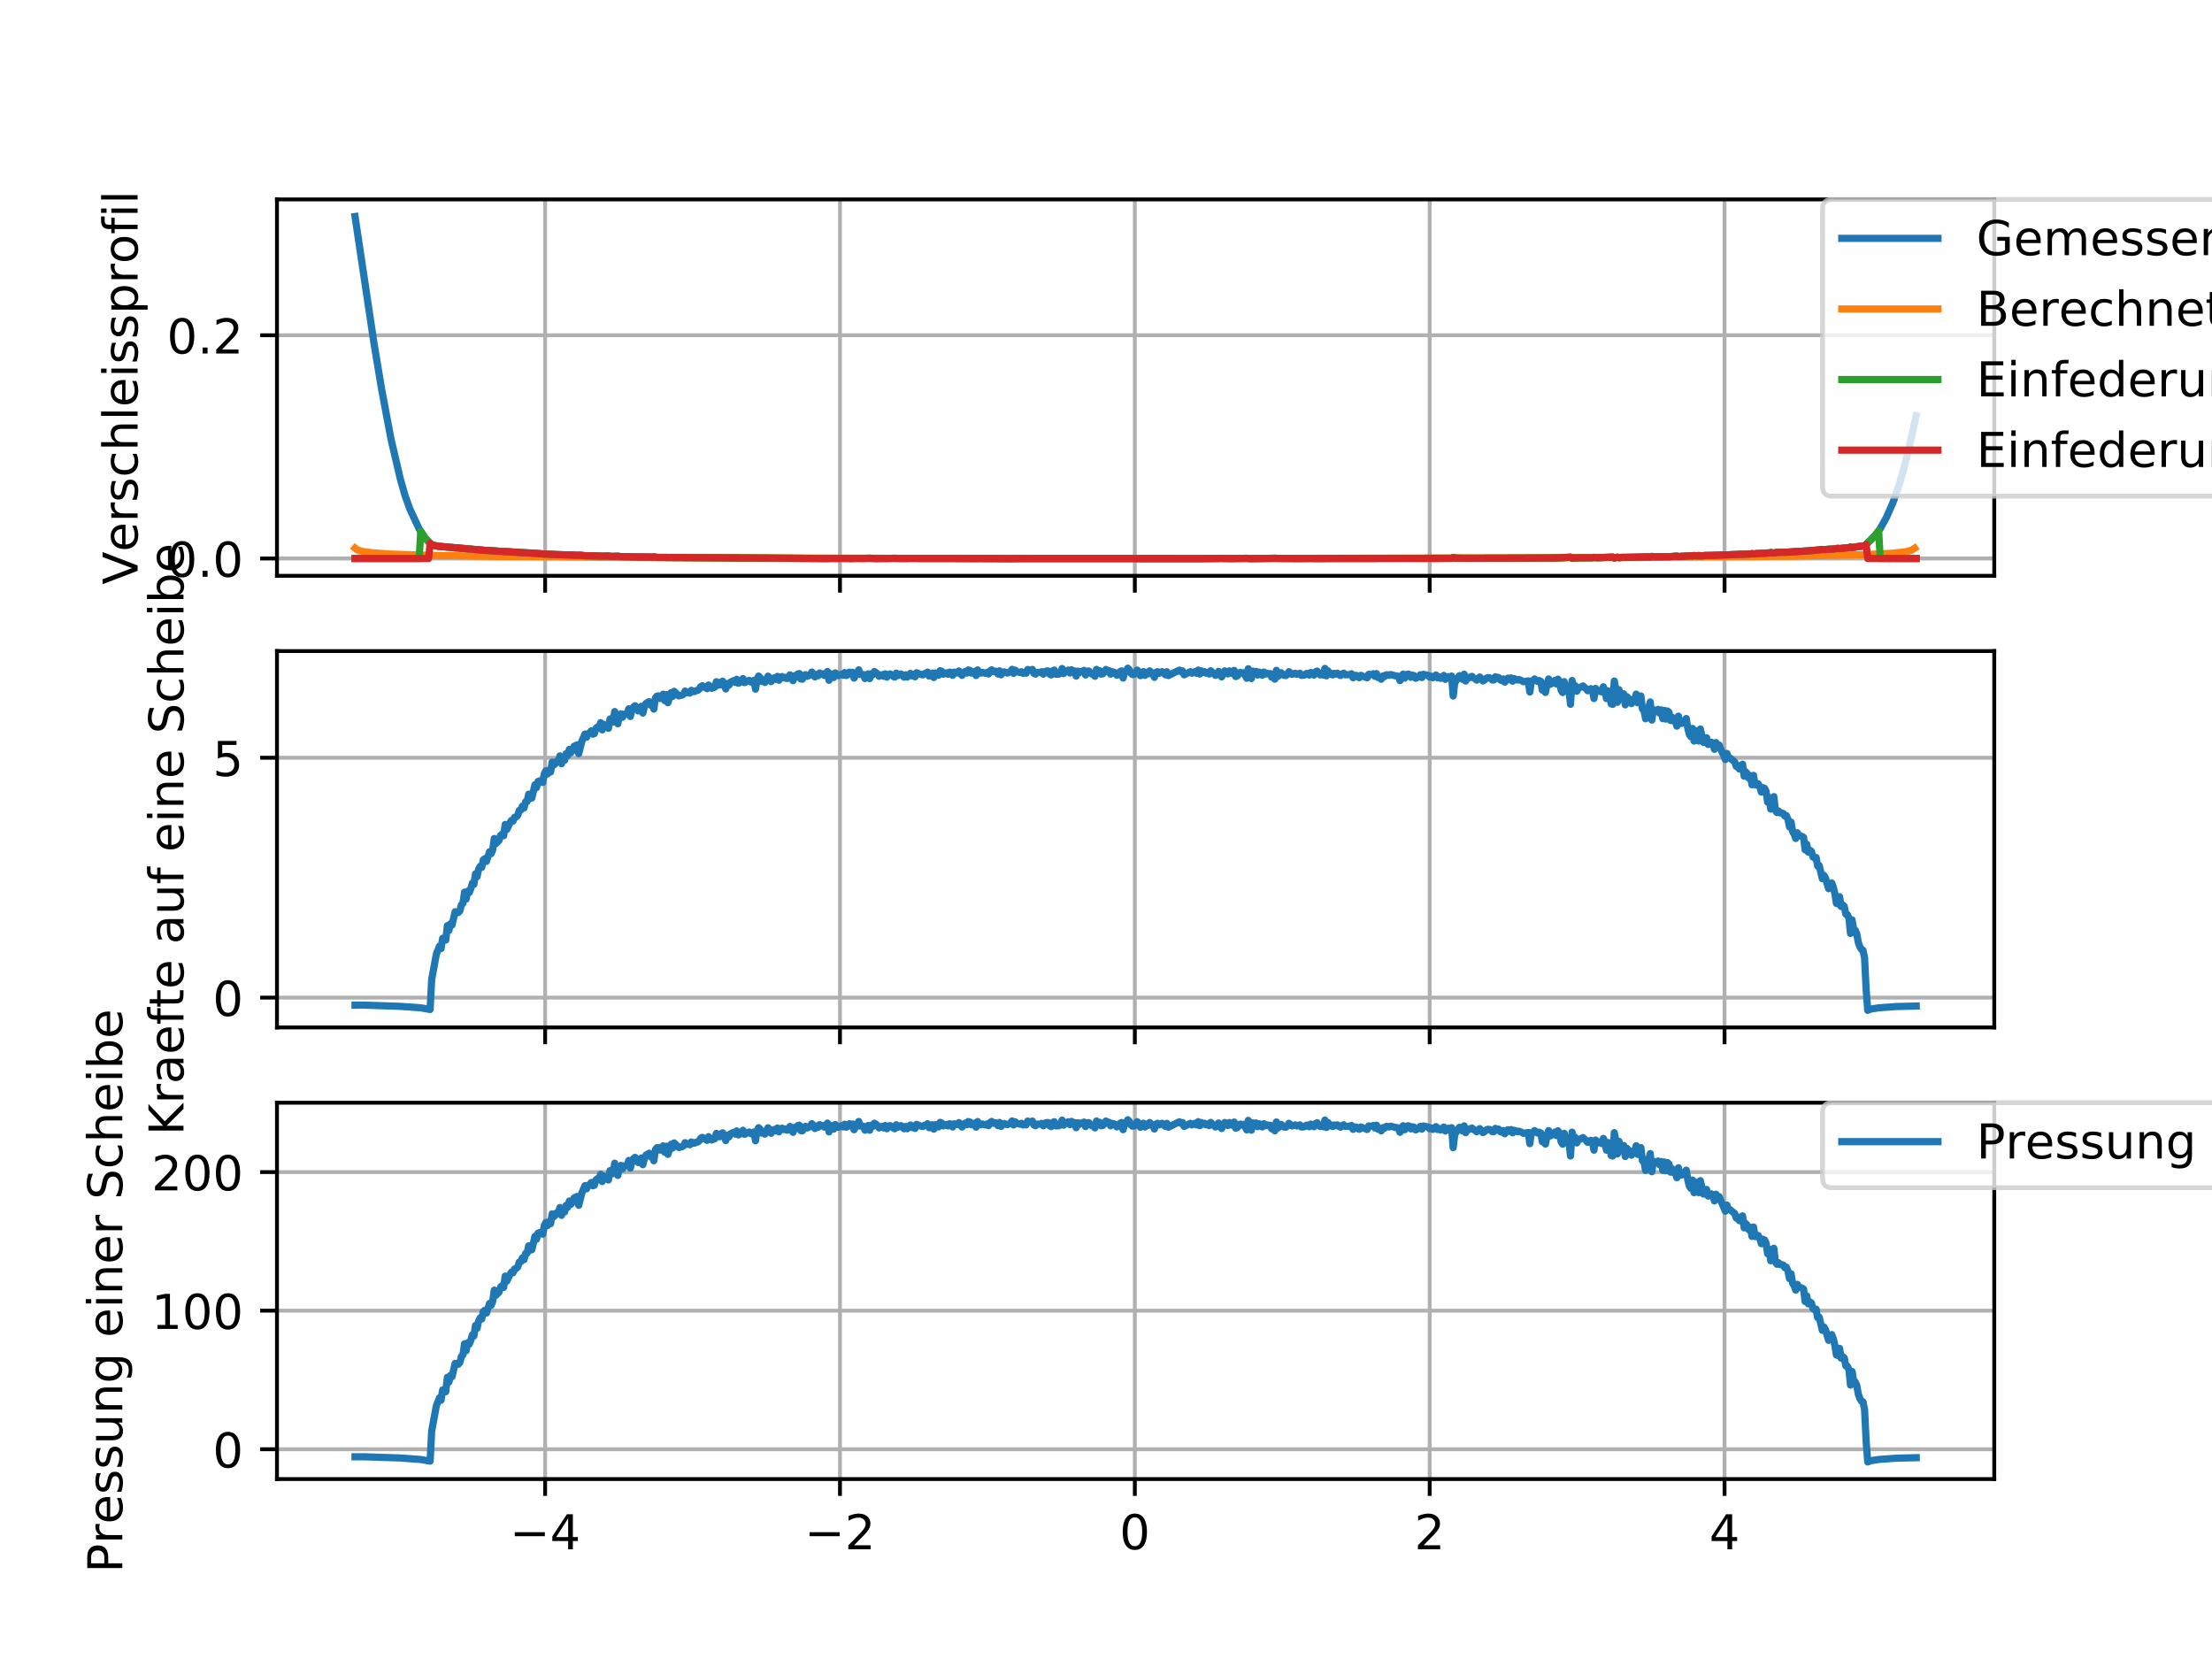 <?xml version="1.0" encoding="utf-8" standalone="no"?>
<!DOCTYPE svg PUBLIC "-//W3C//DTD SVG 1.1//EN"
  "http://www.w3.org/Graphics/SVG/1.1/DTD/svg11.dtd">
<!-- Created with matplotlib (http://matplotlib.org/) -->
<svg height="345pt" version="1.1" viewBox="0 0 460 345" width="460pt" xmlns="http://www.w3.org/2000/svg" xmlns:xlink="http://www.w3.org/1999/xlink">
 <defs>
  <style type="text/css">
*{stroke-linecap:butt;stroke-linejoin:round;}
  </style>
 </defs>
 <g id="figure_1">
  <g id="patch_1">
   <path d="M 0 345.6 
L 460.8 345.6 
L 460.8 0 
L 0 0 
z
" style="fill:#ffffff;"/>
  </g>
  <g id="axes_1">
   <g id="patch_2">
    <path d="M 57.6 119.74 
L 414.72 119.74 
L 414.72 41.472 
L 57.6 41.472 
z
" style="fill:#ffffff;"/>
   </g>
   <g id="matplotlib.axis_1">
    <g id="xtick_1">
     <g id="line2d_1">
      <path clip-path="url(#p9f002792cb)" d="M 113.363 119.74 
L 113.363 41.472 
" style="fill:none;stroke:#b0b0b0;stroke-linecap:square;stroke-width:0.8;"/>
     </g>
     <g id="line2d_2">
      <defs>
       <path d="M 0 0 
L 0 3.5 
" id="md38ae83581" style="stroke:#000000;stroke-width:0.8;"/>
      </defs>
      <g>
       <use style="stroke:#000000;stroke-width:0.8;" x="113.363" xlink:href="#md38ae83581" y="119.74"/>
      </g>
     </g>
    </g>
    <g id="xtick_2">
     <g id="line2d_3">
      <path clip-path="url(#p9f002792cb)" d="M 174.68 119.74 
L 174.68 41.472 
" style="fill:none;stroke:#b0b0b0;stroke-linecap:square;stroke-width:0.8;"/>
     </g>
     <g id="line2d_4">
      <g>
       <use style="stroke:#000000;stroke-width:0.8;" x="174.68" xlink:href="#md38ae83581" y="119.74"/>
      </g>
     </g>
    </g>
    <g id="xtick_3">
     <g id="line2d_5">
      <path clip-path="url(#p9f002792cb)" d="M 235.997 119.74 
L 235.997 41.472 
" style="fill:none;stroke:#b0b0b0;stroke-linecap:square;stroke-width:0.8;"/>
     </g>
     <g id="line2d_6">
      <g>
       <use style="stroke:#000000;stroke-width:0.8;" x="235.997" xlink:href="#md38ae83581" y="119.74"/>
      </g>
     </g>
    </g>
    <g id="xtick_4">
     <g id="line2d_7">
      <path clip-path="url(#p9f002792cb)" d="M 297.314 119.74 
L 297.314 41.472 
" style="fill:none;stroke:#b0b0b0;stroke-linecap:square;stroke-width:0.8;"/>
     </g>
     <g id="line2d_8">
      <g>
       <use style="stroke:#000000;stroke-width:0.8;" x="297.314" xlink:href="#md38ae83581" y="119.74"/>
      </g>
     </g>
    </g>
    <g id="xtick_5">
     <g id="line2d_9">
      <path clip-path="url(#p9f002792cb)" d="M 358.631 119.74 
L 358.631 41.472 
" style="fill:none;stroke:#b0b0b0;stroke-linecap:square;stroke-width:0.8;"/>
     </g>
     <g id="line2d_10">
      <g>
       <use style="stroke:#000000;stroke-width:0.8;" x="358.631" xlink:href="#md38ae83581" y="119.74"/>
      </g>
     </g>
    </g>
   </g>
   <g id="matplotlib.axis_2">
    <g id="ytick_1">
     <g id="line2d_11">
      <path clip-path="url(#p9f002792cb)" d="M 57.6 116.142 
L 414.72 116.142 
" style="fill:none;stroke:#b0b0b0;stroke-linecap:square;stroke-width:0.8;"/>
     </g>
     <g id="line2d_12">
      <defs>
       <path d="M 0 0 
L -3.5 0 
" id="ma360eec439" style="stroke:#000000;stroke-width:0.8;"/>
      </defs>
      <g>
       <use style="stroke:#000000;stroke-width:0.8;" x="57.6" xlink:href="#ma360eec439" y="116.142"/>
      </g>
     </g>
     <g id="text_1">
      <!-- 0.0 -->
      <defs>
       <path d="M 31.781 66.406 
Q 24.172 66.406 20.328 58.906 
Q 16.5 51.422 16.5 36.375 
Q 16.5 21.391 20.328 13.891 
Q 24.172 6.391 31.781 6.391 
Q 39.453 6.391 43.281 13.891 
Q 47.125 21.391 47.125 36.375 
Q 47.125 51.422 43.281 58.906 
Q 39.453 66.406 31.781 66.406 
z
M 31.781 74.219 
Q 44.047 74.219 50.516 64.516 
Q 56.984 54.828 56.984 36.375 
Q 56.984 17.969 50.516 8.266 
Q 44.047 -1.422 31.781 -1.422 
Q 19.531 -1.422 13.062 8.266 
Q 6.594 17.969 6.594 36.375 
Q 6.594 54.828 13.062 64.516 
Q 19.531 74.219 31.781 74.219 
z
" id="DejaVuSans-30"/>
       <path d="M 10.688 12.406 
L 21 12.406 
L 21 0 
L 10.688 0 
z
" id="DejaVuSans-2e"/>
      </defs>
      <g transform="translate(34.697 119.942)scale(0.1 -0.1)">
       <use xlink:href="#DejaVuSans-30"/>
       <use x="63.623" xlink:href="#DejaVuSans-2e"/>
       <use x="95.41" xlink:href="#DejaVuSans-30"/>
      </g>
     </g>
    </g>
    <g id="ytick_2">
     <g id="line2d_13">
      <path clip-path="url(#p9f002792cb)" d="M 57.6 69.715 
L 414.72 69.715 
" style="fill:none;stroke:#b0b0b0;stroke-linecap:square;stroke-width:0.8;"/>
     </g>
     <g id="line2d_14">
      <g>
       <use style="stroke:#000000;stroke-width:0.8;" x="57.6" xlink:href="#ma360eec439" y="69.715"/>
      </g>
     </g>
     <g id="text_2">
      <!-- 0.2 -->
      <defs>
       <path d="M 19.188 8.297 
L 53.609 8.297 
L 53.609 0 
L 7.328 0 
L 7.328 8.297 
Q 12.938 14.109 22.625 23.891 
Q 32.328 33.688 34.812 36.531 
Q 39.547 41.844 41.422 45.531 
Q 43.312 49.219 43.312 52.781 
Q 43.312 58.594 39.234 62.25 
Q 35.156 65.922 28.609 65.922 
Q 23.969 65.922 18.812 64.312 
Q 13.672 62.703 7.812 59.422 
L 7.812 69.391 
Q 13.766 71.781 18.938 73 
Q 24.125 74.219 28.422 74.219 
Q 39.75 74.219 46.484 68.547 
Q 53.219 62.891 53.219 53.422 
Q 53.219 48.922 51.531 44.891 
Q 49.859 40.875 45.406 35.406 
Q 44.188 33.984 37.641 27.219 
Q 31.109 20.453 19.188 8.297 
z
" id="DejaVuSans-32"/>
      </defs>
      <g transform="translate(34.697 73.514)scale(0.1 -0.1)">
       <use xlink:href="#DejaVuSans-30"/>
       <use x="63.623" xlink:href="#DejaVuSans-2e"/>
       <use x="95.41" xlink:href="#DejaVuSans-32"/>
      </g>
     </g>
    </g>
    <g id="text_3">
     <!-- Verschleissprofil -->
     <defs>
      <path d="M 28.609 0 
L 0.781 72.906 
L 11.078 72.906 
L 34.188 11.531 
L 57.328 72.906 
L 67.578 72.906 
L 39.797 0 
z
" id="DejaVuSans-56"/>
      <path d="M 56.203 29.594 
L 56.203 25.203 
L 14.891 25.203 
Q 15.484 15.922 20.484 11.062 
Q 25.484 6.203 34.422 6.203 
Q 39.594 6.203 44.453 7.469 
Q 49.312 8.734 54.109 11.281 
L 54.109 2.781 
Q 49.266 0.734 44.188 -0.344 
Q 39.109 -1.422 33.891 -1.422 
Q 20.797 -1.422 13.156 6.188 
Q 5.516 13.812 5.516 26.812 
Q 5.516 40.234 12.766 48.109 
Q 20.016 56 32.328 56 
Q 43.359 56 49.781 48.891 
Q 56.203 41.797 56.203 29.594 
z
M 47.219 32.234 
Q 47.125 39.594 43.094 43.984 
Q 39.062 48.391 32.422 48.391 
Q 24.906 48.391 20.391 44.141 
Q 15.875 39.891 15.188 32.172 
z
" id="DejaVuSans-65"/>
      <path d="M 41.109 46.297 
Q 39.594 47.172 37.812 47.578 
Q 36.031 48 33.891 48 
Q 26.266 48 22.188 43.047 
Q 18.109 38.094 18.109 28.812 
L 18.109 0 
L 9.078 0 
L 9.078 54.688 
L 18.109 54.688 
L 18.109 46.188 
Q 20.953 51.172 25.484 53.578 
Q 30.031 56 36.531 56 
Q 37.453 56 38.578 55.875 
Q 39.703 55.766 41.062 55.516 
z
" id="DejaVuSans-72"/>
      <path d="M 44.281 53.078 
L 44.281 44.578 
Q 40.484 46.531 36.375 47.5 
Q 32.281 48.484 27.875 48.484 
Q 21.188 48.484 17.844 46.438 
Q 14.5 44.391 14.5 40.281 
Q 14.5 37.156 16.891 35.375 
Q 19.281 33.594 26.516 31.984 
L 29.594 31.297 
Q 39.156 29.25 43.188 25.516 
Q 47.219 21.781 47.219 15.094 
Q 47.219 7.469 41.188 3.016 
Q 35.156 -1.422 24.609 -1.422 
Q 20.219 -1.422 15.453 -0.562 
Q 10.688 0.297 5.422 2 
L 5.422 11.281 
Q 10.406 8.688 15.234 7.391 
Q 20.062 6.109 24.812 6.109 
Q 31.156 6.109 34.562 8.281 
Q 37.984 10.453 37.984 14.406 
Q 37.984 18.062 35.516 20.016 
Q 33.062 21.969 24.703 23.781 
L 21.578 24.516 
Q 13.234 26.266 9.516 29.906 
Q 5.812 33.547 5.812 39.891 
Q 5.812 47.609 11.281 51.797 
Q 16.75 56 26.812 56 
Q 31.781 56 36.172 55.266 
Q 40.578 54.547 44.281 53.078 
z
" id="DejaVuSans-73"/>
      <path d="M 48.781 52.594 
L 48.781 44.188 
Q 44.969 46.297 41.141 47.344 
Q 37.312 48.391 33.406 48.391 
Q 24.656 48.391 19.812 42.844 
Q 14.984 37.312 14.984 27.297 
Q 14.984 17.281 19.812 11.734 
Q 24.656 6.203 33.406 6.203 
Q 37.312 6.203 41.141 7.25 
Q 44.969 8.297 48.781 10.406 
L 48.781 2.094 
Q 45.016 0.344 40.984 -0.531 
Q 36.969 -1.422 32.422 -1.422 
Q 20.062 -1.422 12.781 6.344 
Q 5.516 14.109 5.516 27.297 
Q 5.516 40.672 12.859 48.328 
Q 20.219 56 33.016 56 
Q 37.156 56 41.109 55.141 
Q 45.062 54.297 48.781 52.594 
z
" id="DejaVuSans-63"/>
      <path d="M 54.891 33.016 
L 54.891 0 
L 45.906 0 
L 45.906 32.719 
Q 45.906 40.484 42.875 44.328 
Q 39.844 48.188 33.797 48.188 
Q 26.516 48.188 22.312 43.547 
Q 18.109 38.922 18.109 30.906 
L 18.109 0 
L 9.078 0 
L 9.078 75.984 
L 18.109 75.984 
L 18.109 46.188 
Q 21.344 51.125 25.703 53.562 
Q 30.078 56 35.797 56 
Q 45.219 56 50.047 50.172 
Q 54.891 44.344 54.891 33.016 
z
" id="DejaVuSans-68"/>
      <path d="M 9.422 75.984 
L 18.406 75.984 
L 18.406 0 
L 9.422 0 
z
" id="DejaVuSans-6c"/>
      <path d="M 9.422 54.688 
L 18.406 54.688 
L 18.406 0 
L 9.422 0 
z
M 9.422 75.984 
L 18.406 75.984 
L 18.406 64.594 
L 9.422 64.594 
z
" id="DejaVuSans-69"/>
      <path d="M 18.109 8.203 
L 18.109 -20.797 
L 9.078 -20.797 
L 9.078 54.688 
L 18.109 54.688 
L 18.109 46.391 
Q 20.953 51.266 25.266 53.625 
Q 29.594 56 35.594 56 
Q 45.562 56 51.781 48.094 
Q 58.016 40.188 58.016 27.297 
Q 58.016 14.406 51.781 6.484 
Q 45.562 -1.422 35.594 -1.422 
Q 29.594 -1.422 25.266 0.953 
Q 20.953 3.328 18.109 8.203 
z
M 48.688 27.297 
Q 48.688 37.203 44.609 42.844 
Q 40.531 48.484 33.406 48.484 
Q 26.266 48.484 22.188 42.844 
Q 18.109 37.203 18.109 27.297 
Q 18.109 17.391 22.188 11.75 
Q 26.266 6.109 33.406 6.109 
Q 40.531 6.109 44.609 11.75 
Q 48.688 17.391 48.688 27.297 
z
" id="DejaVuSans-70"/>
      <path d="M 30.609 48.391 
Q 23.391 48.391 19.188 42.75 
Q 14.984 37.109 14.984 27.297 
Q 14.984 17.484 19.156 11.844 
Q 23.344 6.203 30.609 6.203 
Q 37.797 6.203 41.984 11.859 
Q 46.188 17.531 46.188 27.297 
Q 46.188 37.016 41.984 42.703 
Q 37.797 48.391 30.609 48.391 
z
M 30.609 56 
Q 42.328 56 49.016 48.375 
Q 55.719 40.766 55.719 27.297 
Q 55.719 13.875 49.016 6.219 
Q 42.328 -1.422 30.609 -1.422 
Q 18.844 -1.422 12.172 6.219 
Q 5.516 13.875 5.516 27.297 
Q 5.516 40.766 12.172 48.375 
Q 18.844 56 30.609 56 
z
" id="DejaVuSans-6f"/>
      <path d="M 37.109 75.984 
L 37.109 68.5 
L 28.516 68.5 
Q 23.688 68.5 21.797 66.547 
Q 19.922 64.594 19.922 59.516 
L 19.922 54.688 
L 34.719 54.688 
L 34.719 47.703 
L 19.922 47.703 
L 19.922 0 
L 10.891 0 
L 10.891 47.703 
L 2.297 47.703 
L 2.297 54.688 
L 10.891 54.688 
L 10.891 58.5 
Q 10.891 67.625 15.141 71.797 
Q 19.391 75.984 28.609 75.984 
z
" id="DejaVuSans-66"/>
     </defs>
     <g transform="translate(28.617 121.565)rotate(-90)scale(0.1 -0.1)">
      <use xlink:href="#DejaVuSans-56"/>
      <use x="68.299" xlink:href="#DejaVuSans-65"/>
      <use x="129.822" xlink:href="#DejaVuSans-72"/>
      <use x="170.936" xlink:href="#DejaVuSans-73"/>
      <use x="223.035" xlink:href="#DejaVuSans-63"/>
      <use x="278.016" xlink:href="#DejaVuSans-68"/>
      <use x="341.395" xlink:href="#DejaVuSans-6c"/>
      <use x="369.178" xlink:href="#DejaVuSans-65"/>
      <use x="430.701" xlink:href="#DejaVuSans-69"/>
      <use x="458.484" xlink:href="#DejaVuSans-73"/>
      <use x="510.584" xlink:href="#DejaVuSans-73"/>
      <use x="562.684" xlink:href="#DejaVuSans-70"/>
      <use x="626.16" xlink:href="#DejaVuSans-72"/>
      <use x="667.242" xlink:href="#DejaVuSans-6f"/>
      <use x="728.424" xlink:href="#DejaVuSans-66"/>
      <use x="763.629" xlink:href="#DejaVuSans-69"/>
      <use x="791.412" xlink:href="#DejaVuSans-6c"/>
     </g>
    </g>
   </g>
   <g id="line2d_15">
    <path clip-path="url(#p9f002792cb)" d="M 73.833 45.03 
L 77.736 71.16 
L 79.363 80.956 
L 81.315 91.332 
L 83.267 99.676 
L 84.243 103.086 
L 85.218 105.809 
L 85.869 107.224 
L 87.17 109.99 
L 88.472 111.973 
L 89.773 113.301 
L 91.074 113.595 
L 100.833 114.453 
L 101.484 114.483 
L 104.411 114.68 
L 105.387 114.725 
L 108.641 114.933 
L 109.616 114.977 
L 110.267 115.006 
L 111.568 115.101 
L 112.544 115.164 
L 113.195 115.22 
L 115.797 115.335 
L 119.05 115.432 
L 120.026 115.481 
L 120.677 115.464 
L 121.653 115.573 
L 122.628 115.585 
L 125.556 115.663 
L 126.532 115.637 
L 127.183 115.714 
L 128.484 115.68 
L 129.134 115.757 
L 130.436 115.763 
L 131.737 115.818 
L 135.641 115.858 
L 135.966 115.814 
L 136.617 115.914 
L 172.075 116.145 
L 172.726 116.128 
L 175.328 116.119 
L 177.28 116.141 
L 177.931 116.117 
L 179.557 116.125 
L 180.858 116.095 
L 182.159 116.142 
L 186.063 116.107 
L 187.364 116.131 
L 190.292 116.111 
L 191.593 116.131 
L 198.099 116.125 
L 199.726 116.146 
L 201.027 116.143 
L 202.654 116.155 
L 203.955 116.143 
L 210.461 116.173 
L 211.762 116.15 
L 244.943 116.161 
L 249.172 116.168 
L 250.473 116.156 
L 254.052 116.116 
L 256.004 116.149 
L 259.257 116.105 
L 259.907 116.15 
L 260.558 116.158 
L 265.112 116.097 
L 265.763 116.118 
L 270.317 116.141 
L 272.269 116.127 
L 274.221 116.14 
L 277.148 116.127 
L 280.076 116.127 
L 301.872 116.106 
L 302.197 115.958 
L 302.848 116.078 
L 305.125 116.097 
L 313.257 116.075 
L 316.185 116.07 
L 321.715 116.034 
L 322.691 116.038 
L 324.643 115.984 
L 326.595 115.875 
L 326.92 116.052 
L 328.221 115.993 
L 331.149 115.977 
L 331.474 115.912 
L 332.125 115.975 
L 335.378 115.862 
L 335.703 116.035 
L 336.354 115.876 
L 336.679 115.968 
L 337.33 115.913 
L 338.631 115.9 
L 342.86 115.816 
L 343.186 115.857 
L 343.511 115.722 
L 344.161 115.786 
L 347.089 115.768 
L 347.74 115.729 
L 348.716 115.659 
L 349.041 115.733 
L 350.017 115.681 
L 350.993 115.632 
L 351.643 115.565 
L 351.969 115.626 
L 352.294 115.531 
L 352.944 115.606 
L 353.27 115.527 
L 353.595 115.616 
L 354.571 115.52 
L 355.872 115.506 
L 364.005 115.205 
L 364.33 115.134 
L 364.656 115.203 
L 365.306 115.126 
L 367.258 115.064 
L 367.583 114.977 
L 367.909 115.01 
L 368.234 114.918 
L 368.884 115.009 
L 369.535 114.881 
L 371.487 114.844 
L 374.415 114.661 
L 376.692 114.518 
L 378.969 114.276 
L 379.619 114.275 
L 380.596 114.208 
L 381.246 114.187 
L 382.222 114.038 
L 382.547 114.093 
L 383.198 114.02 
L 384.499 113.896 
L 384.824 113.764 
L 385.15 113.872 
L 386.451 113.663 
L 387.752 113.505 
L 389.704 111.643 
L 391.005 109.938 
L 392.307 107.579 
L 393.608 104.617 
L 394.909 100.945 
L 395.885 97.56 
L 397.186 92.286 
L 398.487 86.459 
L 398.487 86.459 
" style="fill:none;stroke:#1f77b4;stroke-linecap:square;stroke-width:1.5;"/>
   </g>
   <g id="line2d_16">
    <path clip-path="url(#p9f002792cb)" d="M 73.833 113.999 
L 74.158 114.268 
L 74.483 114.425 
L 75.459 114.693 
L 77.411 114.959 
L 81.315 115.224 
L 88.797 115.475 
L 103.436 115.717 
L 132.062 115.938 
L 185.412 116.103 
L 267.714 116.127 
L 337.981 115.948 
L 372.463 115.668 
L 387.427 115.355 
L 393.608 115.045 
L 396.21 114.752 
L 397.511 114.425 
L 398.162 113.999 
L 398.162 113.999 
" style="fill:none;stroke:#ff7f0e;stroke-linecap:square;stroke-width:1.5;"/>
   </g>
   <g id="line2d_17">
    <path clip-path="url(#p9f002792cb)" d="M 73.833 116.142 
L 87.17 116.142 
L 87.496 110.526 
L 88.472 111.973 
L 89.773 113.301 
L 91.074 113.595 
L 100.833 114.453 
L 101.484 114.483 
L 104.411 114.68 
L 105.387 114.725 
L 108.641 114.933 
L 109.616 114.977 
L 110.267 115.006 
L 111.568 115.101 
L 112.544 115.164 
L 113.195 115.22 
L 115.797 115.335 
L 119.05 115.432 
L 120.026 115.481 
L 120.677 115.464 
L 121.653 115.573 
L 122.628 115.585 
L 125.556 115.663 
L 126.532 115.637 
L 127.183 115.714 
L 128.484 115.68 
L 129.134 115.757 
L 130.436 115.763 
L 131.737 115.818 
L 135.641 115.858 
L 135.966 115.814 
L 136.617 115.914 
L 172.075 116.145 
L 172.726 116.128 
L 175.328 116.119 
L 177.28 116.141 
L 177.931 116.117 
L 179.557 116.125 
L 180.858 116.095 
L 182.159 116.142 
L 186.063 116.107 
L 187.364 116.131 
L 190.292 116.111 
L 191.593 116.131 
L 198.099 116.125 
L 199.726 116.146 
L 201.027 116.143 
L 202.654 116.155 
L 203.955 116.143 
L 210.461 116.173 
L 211.762 116.15 
L 244.943 116.161 
L 249.172 116.168 
L 250.473 116.156 
L 254.052 116.116 
L 256.004 116.149 
L 259.257 116.105 
L 259.907 116.15 
L 260.558 116.158 
L 265.112 116.097 
L 265.763 116.118 
L 270.317 116.141 
L 272.269 116.127 
L 274.221 116.14 
L 277.148 116.127 
L 280.076 116.127 
L 301.872 116.106 
L 302.197 115.958 
L 302.848 116.078 
L 305.125 116.097 
L 313.257 116.075 
L 316.185 116.07 
L 321.715 116.034 
L 322.691 116.038 
L 324.643 115.984 
L 326.595 115.875 
L 326.92 116.052 
L 328.221 115.993 
L 331.149 115.977 
L 331.474 115.912 
L 332.125 115.975 
L 335.378 115.862 
L 335.703 116.035 
L 336.354 115.876 
L 336.679 115.968 
L 337.33 115.913 
L 338.631 115.9 
L 342.86 115.816 
L 343.186 115.857 
L 343.511 115.722 
L 344.161 115.786 
L 347.089 115.768 
L 347.74 115.729 
L 348.716 115.659 
L 349.041 115.733 
L 350.017 115.681 
L 350.993 115.632 
L 351.643 115.565 
L 351.969 115.626 
L 352.294 115.531 
L 352.944 115.606 
L 353.27 115.527 
L 353.595 115.616 
L 354.571 115.52 
L 355.872 115.506 
L 364.005 115.205 
L 364.33 115.134 
L 364.656 115.203 
L 365.306 115.126 
L 367.258 115.064 
L 367.583 114.977 
L 367.909 115.01 
L 368.234 114.918 
L 368.884 115.009 
L 369.535 114.881 
L 371.487 114.844 
L 374.415 114.661 
L 376.692 114.518 
L 378.969 114.276 
L 379.619 114.275 
L 380.596 114.208 
L 381.246 114.187 
L 382.222 114.038 
L 382.547 114.093 
L 383.198 114.02 
L 384.499 113.896 
L 384.824 113.764 
L 385.15 113.872 
L 386.451 113.663 
L 387.752 113.505 
L 389.704 111.643 
L 390.68 110.413 
L 391.005 116.142 
L 398.487 116.142 
L 398.487 116.142 
" style="fill:none;stroke:#2ca02c;stroke-linecap:square;stroke-width:1.5;"/>
   </g>
   <g id="line2d_18">
    <path clip-path="url(#p9f002792cb)" d="M 73.833 116.142 
L 89.122 116.142 
L 89.447 112.999 
L 89.773 113.301 
L 91.074 113.595 
L 100.833 114.453 
L 101.484 114.483 
L 104.411 114.68 
L 105.387 114.725 
L 108.641 114.933 
L 109.616 114.977 
L 110.267 115.006 
L 111.568 115.101 
L 112.544 115.164 
L 113.195 115.22 
L 115.797 115.335 
L 119.05 115.432 
L 120.026 115.481 
L 120.677 115.464 
L 121.653 115.573 
L 122.628 115.585 
L 125.556 115.663 
L 126.532 115.637 
L 127.183 115.714 
L 128.484 115.68 
L 129.134 115.757 
L 130.436 115.763 
L 131.737 115.818 
L 135.641 115.858 
L 135.966 115.814 
L 136.617 115.914 
L 172.075 116.145 
L 172.726 116.128 
L 175.328 116.119 
L 177.28 116.141 
L 177.931 116.117 
L 179.557 116.125 
L 180.858 116.095 
L 182.159 116.142 
L 186.063 116.107 
L 187.364 116.131 
L 190.292 116.111 
L 191.593 116.131 
L 198.099 116.125 
L 199.726 116.146 
L 201.027 116.143 
L 202.654 116.155 
L 203.955 116.143 
L 210.461 116.173 
L 211.762 116.15 
L 244.943 116.161 
L 249.172 116.168 
L 250.473 116.156 
L 254.052 116.116 
L 256.004 116.149 
L 259.257 116.105 
L 259.907 116.15 
L 260.558 116.158 
L 265.112 116.097 
L 265.763 116.118 
L 270.317 116.141 
L 272.269 116.127 
L 274.221 116.14 
L 277.148 116.127 
L 280.076 116.127 
L 301.872 116.106 
L 302.197 115.958 
L 302.848 116.078 
L 305.125 116.097 
L 313.257 116.075 
L 316.185 116.07 
L 321.715 116.034 
L 322.691 116.038 
L 324.643 115.984 
L 326.595 115.875 
L 326.92 116.052 
L 328.221 115.993 
L 331.149 115.977 
L 331.474 115.912 
L 332.125 115.975 
L 335.378 115.862 
L 335.703 116.035 
L 336.354 115.876 
L 336.679 115.968 
L 337.33 115.913 
L 338.631 115.9 
L 342.86 115.816 
L 343.186 115.857 
L 343.511 115.722 
L 344.161 115.786 
L 347.089 115.768 
L 347.74 115.729 
L 348.716 115.659 
L 349.041 115.733 
L 350.017 115.681 
L 350.993 115.632 
L 351.643 115.565 
L 351.969 115.626 
L 352.294 115.531 
L 352.944 115.606 
L 353.27 115.527 
L 353.595 115.616 
L 354.571 115.52 
L 355.872 115.506 
L 364.005 115.205 
L 364.33 115.134 
L 364.656 115.203 
L 365.306 115.126 
L 367.258 115.064 
L 367.583 114.977 
L 367.909 115.01 
L 368.234 114.918 
L 368.884 115.009 
L 369.535 114.881 
L 371.487 114.844 
L 374.415 114.661 
L 376.692 114.518 
L 378.969 114.276 
L 379.619 114.275 
L 380.596 114.208 
L 381.246 114.187 
L 382.222 114.038 
L 382.547 114.093 
L 383.198 114.02 
L 384.499 113.896 
L 384.824 113.764 
L 385.15 113.872 
L 386.451 113.663 
L 387.752 113.505 
L 388.077 113.21 
L 388.403 116.142 
L 398.487 116.142 
L 398.487 116.142 
" style="fill:none;stroke:#d62728;stroke-linecap:square;stroke-width:1.5;"/>
   </g>
   <g id="patch_3">
    <path d="M 57.6 119.74 
L 57.6 41.472 
" style="fill:none;stroke:#000000;stroke-linecap:square;stroke-linejoin:miter;stroke-width:0.8;"/>
   </g>
   <g id="patch_4">
    <path d="M 414.72 119.74 
L 414.72 41.472 
" style="fill:none;stroke:#000000;stroke-linecap:square;stroke-linejoin:miter;stroke-width:0.8;"/>
   </g>
   <g id="patch_5">
    <path d="M 57.6 119.74 
L 414.72 119.74 
" style="fill:none;stroke:#000000;stroke-linecap:square;stroke-linejoin:miter;stroke-width:0.8;"/>
   </g>
   <g id="patch_6">
    <path d="M 57.6 41.472 
L 414.72 41.472 
" style="fill:none;stroke:#000000;stroke-linecap:square;stroke-linejoin:miter;stroke-width:0.8;"/>
   </g>
   <g id="legend_1">
    <g id="patch_7">
     <path d="M 381.008 103.184 
L 552.105 103.184 
Q 554.105 103.184 554.105 101.184 
L 554.105 43.472 
Q 554.105 41.472 552.105 41.472 
L 381.008 41.472 
Q 379.008 41.472 379.008 43.472 
L 379.008 101.184 
Q 379.008 103.184 381.008 103.184 
z
" style="fill:#ffffff;opacity:0.8;stroke:#cccccc;stroke-linejoin:miter;"/>
    </g>
    <g id="line2d_19">
     <path d="M 383.008 49.57 
L 403.008 49.57 
" style="fill:none;stroke:#1f77b4;stroke-linecap:square;stroke-width:1.5;"/>
    </g>
    <g id="line2d_20"/>
    <g id="text_4">
     <!-- Gemessenes Profil -->
     <defs>
      <path d="M 59.516 10.406 
L 59.516 29.984 
L 43.406 29.984 
L 43.406 38.094 
L 69.281 38.094 
L 69.281 6.781 
Q 63.578 2.734 56.688 0.656 
Q 49.812 -1.422 42 -1.422 
Q 24.906 -1.422 15.25 8.562 
Q 5.609 18.562 5.609 36.375 
Q 5.609 54.25 15.25 64.234 
Q 24.906 74.219 42 74.219 
Q 49.125 74.219 55.547 72.453 
Q 61.969 70.703 67.391 67.281 
L 67.391 56.781 
Q 61.922 61.422 55.766 63.766 
Q 49.609 66.109 42.828 66.109 
Q 29.438 66.109 22.719 58.641 
Q 16.016 51.172 16.016 36.375 
Q 16.016 21.625 22.719 14.156 
Q 29.438 6.688 42.828 6.688 
Q 48.047 6.688 52.141 7.594 
Q 56.25 8.5 59.516 10.406 
z
" id="DejaVuSans-47"/>
      <path d="M 52 44.188 
Q 55.375 50.25 60.062 53.125 
Q 64.75 56 71.094 56 
Q 79.641 56 84.281 50.016 
Q 88.922 44.047 88.922 33.016 
L 88.922 0 
L 79.891 0 
L 79.891 32.719 
Q 79.891 40.578 77.094 44.375 
Q 74.312 48.188 68.609 48.188 
Q 61.625 48.188 57.562 43.547 
Q 53.516 38.922 53.516 30.906 
L 53.516 0 
L 44.484 0 
L 44.484 32.719 
Q 44.484 40.625 41.703 44.406 
Q 38.922 48.188 33.109 48.188 
Q 26.219 48.188 22.156 43.531 
Q 18.109 38.875 18.109 30.906 
L 18.109 0 
L 9.078 0 
L 9.078 54.688 
L 18.109 54.688 
L 18.109 46.188 
Q 21.188 51.219 25.484 53.609 
Q 29.781 56 35.688 56 
Q 41.656 56 45.828 52.969 
Q 50 49.953 52 44.188 
z
" id="DejaVuSans-6d"/>
      <path d="M 54.891 33.016 
L 54.891 0 
L 45.906 0 
L 45.906 32.719 
Q 45.906 40.484 42.875 44.328 
Q 39.844 48.188 33.797 48.188 
Q 26.516 48.188 22.312 43.547 
Q 18.109 38.922 18.109 30.906 
L 18.109 0 
L 9.078 0 
L 9.078 54.688 
L 18.109 54.688 
L 18.109 46.188 
Q 21.344 51.125 25.703 53.562 
Q 30.078 56 35.797 56 
Q 45.219 56 50.047 50.172 
Q 54.891 44.344 54.891 33.016 
z
" id="DejaVuSans-6e"/>
      <path id="DejaVuSans-20"/>
      <path d="M 19.672 64.797 
L 19.672 37.406 
L 32.078 37.406 
Q 38.969 37.406 42.719 40.969 
Q 46.484 44.531 46.484 51.125 
Q 46.484 57.672 42.719 61.234 
Q 38.969 64.797 32.078 64.797 
z
M 9.812 72.906 
L 32.078 72.906 
Q 44.344 72.906 50.609 67.359 
Q 56.891 61.812 56.891 51.125 
Q 56.891 40.328 50.609 34.812 
Q 44.344 29.297 32.078 29.297 
L 19.672 29.297 
L 19.672 0 
L 9.812 0 
z
" id="DejaVuSans-50"/>
     </defs>
     <g transform="translate(411.008 53.07)scale(0.1 -0.1)">
      <use xlink:href="#DejaVuSans-47"/>
      <use x="77.49" xlink:href="#DejaVuSans-65"/>
      <use x="139.014" xlink:href="#DejaVuSans-6d"/>
      <use x="236.426" xlink:href="#DejaVuSans-65"/>
      <use x="297.949" xlink:href="#DejaVuSans-73"/>
      <use x="350.049" xlink:href="#DejaVuSans-73"/>
      <use x="402.148" xlink:href="#DejaVuSans-65"/>
      <use x="463.672" xlink:href="#DejaVuSans-6e"/>
      <use x="527.051" xlink:href="#DejaVuSans-65"/>
      <use x="588.574" xlink:href="#DejaVuSans-73"/>
      <use x="640.674" xlink:href="#DejaVuSans-20"/>
      <use x="672.461" xlink:href="#DejaVuSans-50"/>
      <use x="732.748" xlink:href="#DejaVuSans-72"/>
      <use x="773.83" xlink:href="#DejaVuSans-6f"/>
      <use x="835.012" xlink:href="#DejaVuSans-66"/>
      <use x="870.217" xlink:href="#DejaVuSans-69"/>
      <use x="898" xlink:href="#DejaVuSans-6c"/>
     </g>
    </g>
    <g id="line2d_21">
     <path d="M 383.008 64.249 
L 403.008 64.249 
" style="fill:none;stroke:#ff7f0e;stroke-linecap:square;stroke-width:1.5;"/>
    </g>
    <g id="line2d_22"/>
    <g id="text_5">
     <!-- Berechnetes WK Profil -->
     <defs>
      <path d="M 19.672 34.812 
L 19.672 8.109 
L 35.5 8.109 
Q 43.453 8.109 47.281 11.406 
Q 51.125 14.703 51.125 21.484 
Q 51.125 28.328 47.281 31.562 
Q 43.453 34.812 35.5 34.812 
z
M 19.672 64.797 
L 19.672 42.828 
L 34.281 42.828 
Q 41.5 42.828 45.031 45.531 
Q 48.578 48.25 48.578 53.812 
Q 48.578 59.328 45.031 62.062 
Q 41.5 64.797 34.281 64.797 
z
M 9.812 72.906 
L 35.016 72.906 
Q 46.297 72.906 52.391 68.219 
Q 58.5 63.531 58.5 54.891 
Q 58.5 48.188 55.375 44.234 
Q 52.25 40.281 46.188 39.312 
Q 53.469 37.75 57.5 32.781 
Q 61.531 27.828 61.531 20.406 
Q 61.531 10.641 54.891 5.312 
Q 48.25 0 35.984 0 
L 9.812 0 
z
" id="DejaVuSans-42"/>
      <path d="M 18.312 70.219 
L 18.312 54.688 
L 36.812 54.688 
L 36.812 47.703 
L 18.312 47.703 
L 18.312 18.016 
Q 18.312 11.328 20.141 9.422 
Q 21.969 7.516 27.594 7.516 
L 36.812 7.516 
L 36.812 0 
L 27.594 0 
Q 17.188 0 13.234 3.875 
Q 9.281 7.766 9.281 18.016 
L 9.281 47.703 
L 2.688 47.703 
L 2.688 54.688 
L 9.281 54.688 
L 9.281 70.219 
z
" id="DejaVuSans-74"/>
      <path d="M 3.328 72.906 
L 13.281 72.906 
L 28.609 11.281 
L 43.891 72.906 
L 54.984 72.906 
L 70.312 11.281 
L 85.594 72.906 
L 95.609 72.906 
L 77.297 0 
L 64.891 0 
L 49.516 63.281 
L 33.984 0 
L 21.578 0 
z
" id="DejaVuSans-57"/>
      <path d="M 9.812 72.906 
L 19.672 72.906 
L 19.672 42.094 
L 52.391 72.906 
L 65.094 72.906 
L 28.906 38.922 
L 67.672 0 
L 54.688 0 
L 19.672 35.109 
L 19.672 0 
L 9.812 0 
z
" id="DejaVuSans-4b"/>
     </defs>
     <g transform="translate(411.008 67.749)scale(0.1 -0.1)">
      <use xlink:href="#DejaVuSans-42"/>
      <use x="68.604" xlink:href="#DejaVuSans-65"/>
      <use x="130.127" xlink:href="#DejaVuSans-72"/>
      <use x="171.209" xlink:href="#DejaVuSans-65"/>
      <use x="232.732" xlink:href="#DejaVuSans-63"/>
      <use x="287.713" xlink:href="#DejaVuSans-68"/>
      <use x="351.092" xlink:href="#DejaVuSans-6e"/>
      <use x="414.471" xlink:href="#DejaVuSans-65"/>
      <use x="475.994" xlink:href="#DejaVuSans-74"/>
      <use x="515.203" xlink:href="#DejaVuSans-65"/>
      <use x="576.727" xlink:href="#DejaVuSans-73"/>
      <use x="628.826" xlink:href="#DejaVuSans-20"/>
      <use x="660.613" xlink:href="#DejaVuSans-57"/>
      <use x="759.49" xlink:href="#DejaVuSans-4b"/>
      <use x="825.066" xlink:href="#DejaVuSans-20"/>
      <use x="856.854" xlink:href="#DejaVuSans-50"/>
      <use x="917.141" xlink:href="#DejaVuSans-72"/>
      <use x="958.223" xlink:href="#DejaVuSans-6f"/>
      <use x="1019.404" xlink:href="#DejaVuSans-66"/>
      <use x="1054.609" xlink:href="#DejaVuSans-69"/>
      <use x="1082.393" xlink:href="#DejaVuSans-6c"/>
     </g>
    </g>
    <g id="line2d_23">
     <path d="M 383.008 78.927 
L 403.008 78.927 
" style="fill:none;stroke:#2ca02c;stroke-linecap:square;stroke-width:1.5;"/>
    </g>
    <g id="line2d_24"/>
    <g id="text_6">
     <!-- Einfederung nach Teutsch -->
     <defs>
      <path d="M 9.812 72.906 
L 55.906 72.906 
L 55.906 64.594 
L 19.672 64.594 
L 19.672 43.016 
L 54.391 43.016 
L 54.391 34.719 
L 19.672 34.719 
L 19.672 8.297 
L 56.781 8.297 
L 56.781 0 
L 9.812 0 
z
" id="DejaVuSans-45"/>
      <path d="M 45.406 46.391 
L 45.406 75.984 
L 54.391 75.984 
L 54.391 0 
L 45.406 0 
L 45.406 8.203 
Q 42.578 3.328 38.25 0.953 
Q 33.938 -1.422 27.875 -1.422 
Q 17.969 -1.422 11.734 6.484 
Q 5.516 14.406 5.516 27.297 
Q 5.516 40.188 11.734 48.094 
Q 17.969 56 27.875 56 
Q 33.938 56 38.25 53.625 
Q 42.578 51.266 45.406 46.391 
z
M 14.797 27.297 
Q 14.797 17.391 18.875 11.75 
Q 22.953 6.109 30.078 6.109 
Q 37.203 6.109 41.297 11.75 
Q 45.406 17.391 45.406 27.297 
Q 45.406 37.203 41.297 42.844 
Q 37.203 48.484 30.078 48.484 
Q 22.953 48.484 18.875 42.844 
Q 14.797 37.203 14.797 27.297 
z
" id="DejaVuSans-64"/>
      <path d="M 8.5 21.578 
L 8.5 54.688 
L 17.484 54.688 
L 17.484 21.922 
Q 17.484 14.156 20.5 10.266 
Q 23.531 6.391 29.594 6.391 
Q 36.859 6.391 41.078 11.031 
Q 45.312 15.672 45.312 23.688 
L 45.312 54.688 
L 54.297 54.688 
L 54.297 0 
L 45.312 0 
L 45.312 8.406 
Q 42.047 3.422 37.719 1 
Q 33.406 -1.422 27.688 -1.422 
Q 18.266 -1.422 13.375 4.438 
Q 8.5 10.297 8.5 21.578 
z
M 31.109 56 
z
" id="DejaVuSans-75"/>
      <path d="M 45.406 27.984 
Q 45.406 37.75 41.375 43.109 
Q 37.359 48.484 30.078 48.484 
Q 22.859 48.484 18.828 43.109 
Q 14.797 37.75 14.797 27.984 
Q 14.797 18.266 18.828 12.891 
Q 22.859 7.516 30.078 7.516 
Q 37.359 7.516 41.375 12.891 
Q 45.406 18.266 45.406 27.984 
z
M 54.391 6.781 
Q 54.391 -7.172 48.188 -13.984 
Q 42 -20.797 29.203 -20.797 
Q 24.469 -20.797 20.266 -20.094 
Q 16.062 -19.391 12.109 -17.922 
L 12.109 -9.188 
Q 16.062 -11.328 19.922 -12.344 
Q 23.781 -13.375 27.781 -13.375 
Q 36.625 -13.375 41.016 -8.766 
Q 45.406 -4.156 45.406 5.172 
L 45.406 9.625 
Q 42.625 4.781 38.281 2.391 
Q 33.938 0 27.875 0 
Q 17.828 0 11.672 7.656 
Q 5.516 15.328 5.516 27.984 
Q 5.516 40.672 11.672 48.328 
Q 17.828 56 27.875 56 
Q 33.938 56 38.281 53.609 
Q 42.625 51.219 45.406 46.391 
L 45.406 54.688 
L 54.391 54.688 
z
" id="DejaVuSans-67"/>
      <path d="M 34.281 27.484 
Q 23.391 27.484 19.188 25 
Q 14.984 22.516 14.984 16.5 
Q 14.984 11.719 18.141 8.906 
Q 21.297 6.109 26.703 6.109 
Q 34.188 6.109 38.703 11.406 
Q 43.219 16.703 43.219 25.484 
L 43.219 27.484 
z
M 52.203 31.203 
L 52.203 0 
L 43.219 0 
L 43.219 8.297 
Q 40.141 3.328 35.547 0.953 
Q 30.953 -1.422 24.312 -1.422 
Q 15.922 -1.422 10.953 3.297 
Q 6 8.016 6 15.922 
Q 6 25.141 12.172 29.828 
Q 18.359 34.516 30.609 34.516 
L 43.219 34.516 
L 43.219 35.406 
Q 43.219 41.609 39.141 45 
Q 35.062 48.391 27.688 48.391 
Q 23 48.391 18.547 47.266 
Q 14.109 46.141 10.016 43.891 
L 10.016 52.203 
Q 14.938 54.109 19.578 55.047 
Q 24.219 56 28.609 56 
Q 40.484 56 46.344 49.844 
Q 52.203 43.703 52.203 31.203 
z
" id="DejaVuSans-61"/>
      <path d="M -0.297 72.906 
L 61.375 72.906 
L 61.375 64.594 
L 35.5 64.594 
L 35.5 0 
L 25.594 0 
L 25.594 64.594 
L -0.297 64.594 
z
" id="DejaVuSans-54"/>
     </defs>
     <g transform="translate(411.008 82.427)scale(0.1 -0.1)">
      <use xlink:href="#DejaVuSans-45"/>
      <use x="63.184" xlink:href="#DejaVuSans-69"/>
      <use x="90.967" xlink:href="#DejaVuSans-6e"/>
      <use x="154.346" xlink:href="#DejaVuSans-66"/>
      <use x="189.551" xlink:href="#DejaVuSans-65"/>
      <use x="251.074" xlink:href="#DejaVuSans-64"/>
      <use x="314.551" xlink:href="#DejaVuSans-65"/>
      <use x="376.074" xlink:href="#DejaVuSans-72"/>
      <use x="417.188" xlink:href="#DejaVuSans-75"/>
      <use x="480.566" xlink:href="#DejaVuSans-6e"/>
      <use x="543.945" xlink:href="#DejaVuSans-67"/>
      <use x="607.422" xlink:href="#DejaVuSans-20"/>
      <use x="639.209" xlink:href="#DejaVuSans-6e"/>
      <use x="702.588" xlink:href="#DejaVuSans-61"/>
      <use x="763.867" xlink:href="#DejaVuSans-63"/>
      <use x="818.848" xlink:href="#DejaVuSans-68"/>
      <use x="882.227" xlink:href="#DejaVuSans-20"/>
      <use x="914.014" xlink:href="#DejaVuSans-54"/>
      <use x="974.832" xlink:href="#DejaVuSans-65"/>
      <use x="1036.355" xlink:href="#DejaVuSans-75"/>
      <use x="1099.734" xlink:href="#DejaVuSans-74"/>
      <use x="1138.943" xlink:href="#DejaVuSans-73"/>
      <use x="1191.043" xlink:href="#DejaVuSans-63"/>
      <use x="1246.023" xlink:href="#DejaVuSans-68"/>
     </g>
    </g>
    <g id="line2d_25">
     <path d="M 383.008 93.605 
L 403.008 93.605 
" style="fill:none;stroke:#d62728;stroke-linecap:square;stroke-width:1.5;"/>
    </g>
    <g id="line2d_26"/>
    <g id="text_7">
     <!-- Einfederung nach v.d.Sandt -->
     <defs>
      <path d="M 2.984 54.688 
L 12.5 54.688 
L 29.594 8.797 
L 46.688 54.688 
L 56.203 54.688 
L 35.688 0 
L 23.484 0 
z
" id="DejaVuSans-76"/>
      <path d="M 53.516 70.516 
L 53.516 60.891 
Q 47.906 63.578 42.922 64.891 
Q 37.938 66.219 33.297 66.219 
Q 25.25 66.219 20.875 63.094 
Q 16.5 59.969 16.5 54.203 
Q 16.5 49.359 19.406 46.891 
Q 22.312 44.438 30.422 42.922 
L 36.375 41.703 
Q 47.406 39.594 52.656 34.297 
Q 57.906 29 57.906 20.125 
Q 57.906 9.516 50.797 4.047 
Q 43.703 -1.422 29.984 -1.422 
Q 24.812 -1.422 18.969 -0.25 
Q 13.141 0.922 6.891 3.219 
L 6.891 13.375 
Q 12.891 10.016 18.656 8.297 
Q 24.422 6.594 29.984 6.594 
Q 38.422 6.594 43.016 9.906 
Q 47.609 13.234 47.609 19.391 
Q 47.609 24.75 44.312 27.781 
Q 41.016 30.812 33.5 32.328 
L 27.484 33.5 
Q 16.453 35.688 11.516 40.375 
Q 6.594 45.062 6.594 53.422 
Q 6.594 63.094 13.406 68.656 
Q 20.219 74.219 32.172 74.219 
Q 37.312 74.219 42.625 73.281 
Q 47.953 72.359 53.516 70.516 
z
" id="DejaVuSans-53"/>
     </defs>
     <g transform="translate(411.008 97.105)scale(0.1 -0.1)">
      <use xlink:href="#DejaVuSans-45"/>
      <use x="63.184" xlink:href="#DejaVuSans-69"/>
      <use x="90.967" xlink:href="#DejaVuSans-6e"/>
      <use x="154.346" xlink:href="#DejaVuSans-66"/>
      <use x="189.551" xlink:href="#DejaVuSans-65"/>
      <use x="251.074" xlink:href="#DejaVuSans-64"/>
      <use x="314.551" xlink:href="#DejaVuSans-65"/>
      <use x="376.074" xlink:href="#DejaVuSans-72"/>
      <use x="417.188" xlink:href="#DejaVuSans-75"/>
      <use x="480.566" xlink:href="#DejaVuSans-6e"/>
      <use x="543.945" xlink:href="#DejaVuSans-67"/>
      <use x="607.422" xlink:href="#DejaVuSans-20"/>
      <use x="639.209" xlink:href="#DejaVuSans-6e"/>
      <use x="702.588" xlink:href="#DejaVuSans-61"/>
      <use x="763.867" xlink:href="#DejaVuSans-63"/>
      <use x="818.848" xlink:href="#DejaVuSans-68"/>
      <use x="882.227" xlink:href="#DejaVuSans-20"/>
      <use x="914.014" xlink:href="#DejaVuSans-76"/>
      <use x="973.084" xlink:href="#DejaVuSans-2e"/>
      <use x="1004.871" xlink:href="#DejaVuSans-64"/>
      <use x="1068.348" xlink:href="#DejaVuSans-2e"/>
      <use x="1100.135" xlink:href="#DejaVuSans-53"/>
      <use x="1163.611" xlink:href="#DejaVuSans-61"/>
      <use x="1224.891" xlink:href="#DejaVuSans-6e"/>
      <use x="1288.27" xlink:href="#DejaVuSans-64"/>
      <use x="1351.746" xlink:href="#DejaVuSans-74"/>
     </g>
    </g>
   </g>
  </g>
  <g id="axes_2">
   <g id="patch_8">
    <path d="M 57.6 213.662 
L 414.72 213.662 
L 414.72 135.394 
L 57.6 135.394 
z
" style="fill:#ffffff;"/>
   </g>
   <g id="matplotlib.axis_3">
    <g id="xtick_6">
     <g id="line2d_27">
      <path clip-path="url(#p67312a0095)" d="M 113.363 213.662 
L 113.363 135.394 
" style="fill:none;stroke:#b0b0b0;stroke-linecap:square;stroke-width:0.8;"/>
     </g>
     <g id="line2d_28">
      <g>
       <use style="stroke:#000000;stroke-width:0.8;" x="113.363" xlink:href="#md38ae83581" y="213.662"/>
      </g>
     </g>
    </g>
    <g id="xtick_7">
     <g id="line2d_29">
      <path clip-path="url(#p67312a0095)" d="M 174.68 213.662 
L 174.68 135.394 
" style="fill:none;stroke:#b0b0b0;stroke-linecap:square;stroke-width:0.8;"/>
     </g>
     <g id="line2d_30">
      <g>
       <use style="stroke:#000000;stroke-width:0.8;" x="174.68" xlink:href="#md38ae83581" y="213.662"/>
      </g>
     </g>
    </g>
    <g id="xtick_8">
     <g id="line2d_31">
      <path clip-path="url(#p67312a0095)" d="M 235.997 213.662 
L 235.997 135.394 
" style="fill:none;stroke:#b0b0b0;stroke-linecap:square;stroke-width:0.8;"/>
     </g>
     <g id="line2d_32">
      <g>
       <use style="stroke:#000000;stroke-width:0.8;" x="235.997" xlink:href="#md38ae83581" y="213.662"/>
      </g>
     </g>
    </g>
    <g id="xtick_9">
     <g id="line2d_33">
      <path clip-path="url(#p67312a0095)" d="M 297.314 213.662 
L 297.314 135.394 
" style="fill:none;stroke:#b0b0b0;stroke-linecap:square;stroke-width:0.8;"/>
     </g>
     <g id="line2d_34">
      <g>
       <use style="stroke:#000000;stroke-width:0.8;" x="297.314" xlink:href="#md38ae83581" y="213.662"/>
      </g>
     </g>
    </g>
    <g id="xtick_10">
     <g id="line2d_35">
      <path clip-path="url(#p67312a0095)" d="M 358.631 213.662 
L 358.631 135.394 
" style="fill:none;stroke:#b0b0b0;stroke-linecap:square;stroke-width:0.8;"/>
     </g>
     <g id="line2d_36">
      <g>
       <use style="stroke:#000000;stroke-width:0.8;" x="358.631" xlink:href="#md38ae83581" y="213.662"/>
      </g>
     </g>
    </g>
   </g>
   <g id="matplotlib.axis_4">
    <g id="ytick_3">
     <g id="line2d_37">
      <path clip-path="url(#p67312a0095)" d="M 57.6 207.459 
L 414.72 207.459 
" style="fill:none;stroke:#b0b0b0;stroke-linecap:square;stroke-width:0.8;"/>
     </g>
     <g id="line2d_38">
      <g>
       <use style="stroke:#000000;stroke-width:0.8;" x="57.6" xlink:href="#ma360eec439" y="207.459"/>
      </g>
     </g>
     <g id="text_8">
      <!-- 0 -->
      <g transform="translate(44.237 211.258)scale(0.1 -0.1)">
       <use xlink:href="#DejaVuSans-30"/>
      </g>
     </g>
    </g>
    <g id="ytick_4">
     <g id="line2d_39">
      <path clip-path="url(#p67312a0095)" d="M 57.6 157.577 
L 414.72 157.577 
" style="fill:none;stroke:#b0b0b0;stroke-linecap:square;stroke-width:0.8;"/>
     </g>
     <g id="line2d_40">
      <g>
       <use style="stroke:#000000;stroke-width:0.8;" x="57.6" xlink:href="#ma360eec439" y="157.577"/>
      </g>
     </g>
     <g id="text_9">
      <!-- 5 -->
      <defs>
       <path d="M 10.797 72.906 
L 49.516 72.906 
L 49.516 64.594 
L 19.828 64.594 
L 19.828 46.734 
Q 21.969 47.469 24.109 47.828 
Q 26.266 48.188 28.422 48.188 
Q 40.625 48.188 47.75 41.5 
Q 54.891 34.812 54.891 23.391 
Q 54.891 11.625 47.562 5.094 
Q 40.234 -1.422 26.906 -1.422 
Q 22.312 -1.422 17.547 -0.641 
Q 12.797 0.141 7.719 1.703 
L 7.719 11.625 
Q 12.109 9.234 16.797 8.062 
Q 21.484 6.891 26.703 6.891 
Q 35.156 6.891 40.078 11.328 
Q 45.016 15.766 45.016 23.391 
Q 45.016 31 40.078 35.438 
Q 35.156 39.891 26.703 39.891 
Q 22.75 39.891 18.812 39.016 
Q 14.891 38.141 10.797 36.281 
z
" id="DejaVuSans-35"/>
      </defs>
      <g transform="translate(44.237 161.376)scale(0.1 -0.1)">
       <use xlink:href="#DejaVuSans-35"/>
      </g>
     </g>
    </g>
    <g id="text_10">
     <!-- Kraefte auf eine Scheibe -->
     <defs>
      <path d="M 48.688 27.297 
Q 48.688 37.203 44.609 42.844 
Q 40.531 48.484 33.406 48.484 
Q 26.266 48.484 22.188 42.844 
Q 18.109 37.203 18.109 27.297 
Q 18.109 17.391 22.188 11.75 
Q 26.266 6.109 33.406 6.109 
Q 40.531 6.109 44.609 11.75 
Q 48.688 17.391 48.688 27.297 
z
M 18.109 46.391 
Q 20.953 51.266 25.266 53.625 
Q 29.594 56 35.594 56 
Q 45.562 56 51.781 48.094 
Q 58.016 40.188 58.016 27.297 
Q 58.016 14.406 51.781 6.484 
Q 45.562 -1.422 35.594 -1.422 
Q 29.594 -1.422 25.266 0.953 
Q 20.953 3.328 18.109 8.203 
L 18.109 0 
L 9.078 0 
L 9.078 75.984 
L 18.109 75.984 
z
" id="DejaVuSans-62"/>
     </defs>
     <g transform="translate(38.158 236.079)rotate(-90)scale(0.1 -0.1)">
      <use xlink:href="#DejaVuSans-4b"/>
      <use x="65.576" xlink:href="#DejaVuSans-72"/>
      <use x="106.689" xlink:href="#DejaVuSans-61"/>
      <use x="167.969" xlink:href="#DejaVuSans-65"/>
      <use x="229.492" xlink:href="#DejaVuSans-66"/>
      <use x="264.682" xlink:href="#DejaVuSans-74"/>
      <use x="303.891" xlink:href="#DejaVuSans-65"/>
      <use x="365.414" xlink:href="#DejaVuSans-20"/>
      <use x="397.201" xlink:href="#DejaVuSans-61"/>
      <use x="458.48" xlink:href="#DejaVuSans-75"/>
      <use x="521.859" xlink:href="#DejaVuSans-66"/>
      <use x="557.064" xlink:href="#DejaVuSans-20"/>
      <use x="588.852" xlink:href="#DejaVuSans-65"/>
      <use x="650.375" xlink:href="#DejaVuSans-69"/>
      <use x="678.158" xlink:href="#DejaVuSans-6e"/>
      <use x="741.537" xlink:href="#DejaVuSans-65"/>
      <use x="803.061" xlink:href="#DejaVuSans-20"/>
      <use x="834.848" xlink:href="#DejaVuSans-53"/>
      <use x="898.324" xlink:href="#DejaVuSans-63"/>
      <use x="953.305" xlink:href="#DejaVuSans-68"/>
      <use x="1016.684" xlink:href="#DejaVuSans-65"/>
      <use x="1078.207" xlink:href="#DejaVuSans-69"/>
      <use x="1105.99" xlink:href="#DejaVuSans-62"/>
      <use x="1169.467" xlink:href="#DejaVuSans-65"/>
     </g>
    </g>
   </g>
   <g id="line2d_41">
    <path clip-path="url(#p67312a0095)" d="M 73.833 209.031 
L 75.784 209.023 
L 83.267 209.279 
L 87.496 209.59 
L 89.447 209.928 
L 89.773 203.673 
L 90.749 198.383 
L 91.399 196.753 
L 91.724 197.263 
L 92.05 195.122 
L 92.375 195.085 
L 92.701 195.493 
L 93.026 192.495 
L 93.351 193.493 
L 93.676 192.106 
L 94.002 192.369 
L 94.652 189.598 
L 94.978 189.844 
L 95.303 189.77 
L 95.628 189.426 
L 95.953 188.161 
L 96.279 187.831 
L 96.604 185.526 
L 96.929 186.979 
L 97.255 185.335 
L 97.58 185.61 
L 97.905 184.805 
L 98.231 183.66 
L 98.556 183.903 
L 98.881 181.711 
L 99.207 182.308 
L 99.532 180.758 
L 99.857 180.155 
L 100.182 180.376 
L 100.508 178.816 
L 100.833 178.556 
L 101.158 179.138 
L 101.809 177.125 
L 102.134 177.526 
L 102.459 176.727 
L 102.785 174.376 
L 103.11 175.449 
L 103.761 174.811 
L 104.086 173.737 
L 104.411 173.451 
L 104.737 173.808 
L 105.062 171.448 
L 105.387 172.499 
L 106.038 171.168 
L 106.363 170.608 
L 106.688 170.75 
L 107.014 169.96 
L 107.339 169.877 
L 107.664 169.566 
L 107.99 168.529 
L 108.315 168.45 
L 108.641 167.645 
L 108.966 168.041 
L 109.291 166.759 
L 109.616 166.688 
L 109.942 165.158 
L 110.267 166.045 
L 110.592 165.962 
L 111.243 163.189 
L 111.568 163.798 
L 111.893 162.515 
L 112.544 162.288 
L 112.869 162.724 
L 113.195 160.922 
L 113.52 160.298 
L 113.845 160.952 
L 114.171 160.144 
L 114.496 160.543 
L 114.821 158.501 
L 115.147 159.102 
L 115.472 158.784 
L 115.797 158.266 
L 116.122 158.289 
L 116.448 157.189 
L 116.773 158.818 
L 117.098 157.808 
L 117.424 158.104 
L 117.749 156.729 
L 118.074 157.119 
L 118.399 155.835 
L 118.725 156.514 
L 119.05 156.104 
L 119.376 155.204 
L 120.026 154.891 
L 120.351 156.725 
L 121.002 154.138 
L 121.653 152.645 
L 121.978 153.311 
L 122.303 152.556 
L 122.628 152.459 
L 122.954 151.99 
L 123.279 152.677 
L 123.604 152.555 
L 123.93 151.458 
L 124.255 151.181 
L 124.58 151.396 
L 124.906 150.279 
L 125.231 151.786 
L 125.556 150.631 
L 125.882 151.175 
L 126.207 151.229 
L 126.532 151.46 
L 126.857 149.531 
L 127.183 149.42 
L 127.508 150.148 
L 127.833 147.973 
L 128.159 149.949 
L 128.484 150.515 
L 128.809 148.693 
L 129.134 148.434 
L 129.46 149.157 
L 129.785 148.529 
L 130.111 148.531 
L 130.436 148.404 
L 130.761 147.402 
L 131.087 148.999 
L 131.412 147.634 
L 131.737 147.019 
L 132.062 146.763 
L 132.388 147.11 
L 132.713 147.835 
L 133.038 147.197 
L 133.364 146.895 
L 133.689 148.289 
L 134.014 146.896 
L 134.339 146.281 
L 134.99 145.904 
L 135.316 146.649 
L 135.641 146.205 
L 135.966 147.465 
L 136.291 145.158 
L 136.617 144.756 
L 136.942 144.713 
L 137.267 145.249 
L 137.593 144.921 
L 137.918 144.36 
L 138.243 145.7 
L 138.568 144.457 
L 138.894 146.132 
L 139.544 144.04 
L 139.87 144.822 
L 140.195 143.759 
L 141.171 144.713 
L 141.822 144.553 
L 142.147 144.345 
L 142.472 143.705 
L 142.797 144.057 
L 143.123 143.905 
L 143.448 144.139 
L 143.773 143.554 
L 144.099 143.795 
L 144.424 143.812 
L 144.749 143.614 
L 145.074 143.573 
L 145.4 143.336 
L 145.725 142.794 
L 146.051 142.603 
L 146.376 142.906 
L 146.701 142.792 
L 147.026 143.219 
L 147.352 142.45 
L 148.002 143.138 
L 148.653 142.882 
L 148.978 141.774 
L 149.629 142.469 
L 149.954 141.841 
L 150.279 141.657 
L 150.93 143.276 
L 151.255 142.144 
L 151.581 142.501 
L 151.906 141.857 
L 152.557 141.56 
L 152.882 141.915 
L 153.207 141.26 
L 153.532 142.086 
L 154.183 141.775 
L 154.508 141.119 
L 154.834 141.958 
L 155.81 141.481 
L 156.135 141.82 
L 156.786 141.488 
L 157.111 143.315 
L 157.436 141.19 
L 157.762 140.592 
L 158.087 140.916 
L 158.412 141.705 
L 158.737 141.558 
L 159.063 141.927 
L 159.713 140.608 
L 160.039 140.946 
L 160.364 141.75 
L 160.689 141.156 
L 161.014 140.969 
L 161.34 141.277 
L 161.665 140.654 
L 161.991 141.457 
L 162.316 140.84 
L 162.641 140.685 
L 162.966 140.979 
L 163.292 140.861 
L 163.617 141.103 
L 163.942 141.046 
L 164.268 140.336 
L 164.593 140.779 
L 164.918 141.562 
L 165.243 140.522 
L 165.569 140.819 
L 165.894 140.166 
L 166.219 140.067 
L 166.545 141.203 
L 166.87 141.237 
L 167.195 140.453 
L 167.521 140.3 
L 167.846 140.642 
L 168.497 140.334 
L 168.822 139.754 
L 169.147 140.091 
L 169.472 140.764 
L 169.798 140.262 
L 170.123 140.524 
L 170.448 139.95 
L 170.774 140.205 
L 171.099 140.127 
L 171.424 140.465 
L 171.749 140.213 
L 172.075 139.635 
L 172.4 141.469 
L 172.726 140.107 
L 173.376 140.885 
L 173.701 139.934 
L 174.352 140.509 
L 175.003 140.189 
L 175.328 140.42 
L 175.653 139.87 
L 175.978 140.48 
L 176.304 140.317 
L 176.629 139.774 
L 176.954 140.113 
L 177.28 139.816 
L 177.605 141.017 
L 178.581 139.298 
L 178.906 140.26 
L 179.557 140.276 
L 179.882 141.106 
L 180.208 140.442 
L 180.533 140.139 
L 180.858 141.118 
L 181.183 140.102 
L 181.509 140.31 
L 181.834 139.652 
L 182.485 140.113 
L 182.81 140.639 
L 183.461 140.304 
L 183.786 140.64 
L 184.111 140.131 
L 184.437 140.81 
L 184.762 140.308 
L 185.087 140.149 
L 185.412 140.317 
L 185.738 140.646 
L 186.063 140.816 
L 186.388 139.982 
L 186.714 140.491 
L 187.364 140.156 
L 188.015 140.815 
L 188.34 140.328 
L 188.666 140.803 
L 189.316 140.035 
L 189.641 140.562 
L 189.967 140.209 
L 190.292 140.744 
L 190.617 139.895 
L 191.268 140.182 
L 191.918 140.349 
L 192.244 140.089 
L 192.569 140.024 
L 192.894 139.764 
L 193.22 140.598 
L 193.87 139.978 
L 194.196 140.895 
L 194.521 139.946 
L 194.846 140.075 
L 195.172 140.419 
L 195.497 139.48 
L 195.822 139.6 
L 196.147 140.209 
L 196.798 139.92 
L 197.123 140.208 
L 197.449 139.772 
L 197.774 139.837 
L 198.099 140.441 
L 198.424 139.778 
L 199.075 139.957 
L 199.401 139.532 
L 199.726 139.881 
L 200.051 140.453 
L 200.702 139.634 
L 201.027 139.978 
L 201.352 139.318 
L 201.678 139.401 
L 202.003 139.982 
L 202.654 139.642 
L 202.979 140.48 
L 203.304 139.313 
L 203.629 139.913 
L 203.955 139.981 
L 204.28 139.815 
L 204.931 140.022 
L 205.256 139.819 
L 205.581 140.16 
L 205.907 139.503 
L 206.232 139.29 
L 206.557 139.678 
L 206.883 139.568 
L 207.208 139.618 
L 207.533 140.168 
L 207.858 139.495 
L 208.184 140.33 
L 208.509 139.876 
L 208.834 139.713 
L 209.485 139.967 
L 210.136 139.651 
L 210.461 139.189 
L 210.786 140.026 
L 211.112 139.356 
L 211.437 139.689 
L 212.087 139.851 
L 212.413 139.683 
L 212.738 140.016 
L 213.063 139.85 
L 213.389 140.007 
L 213.714 139.219 
L 214.039 139.376 
L 214.364 139.39 
L 214.69 139.213 
L 215.015 140.035 
L 215.341 140.182 
L 215.666 139.842 
L 216.316 139.846 
L 216.642 139.687 
L 216.967 140.187 
L 217.292 139.69 
L 217.618 139.529 
L 217.943 139.519 
L 218.268 140.183 
L 218.593 140.358 
L 218.919 139.513 
L 219.244 139.346 
L 219.569 140.213 
L 220.22 140.184 
L 220.545 139.882 
L 220.871 139.015 
L 221.196 140.064 
L 221.521 139.541 
L 221.847 139.52 
L 222.172 139.35 
L 222.497 139.957 
L 222.822 139.28 
L 223.148 139.84 
L 223.473 139.528 
L 223.798 140.599 
L 224.124 139.563 
L 224.449 139.906 
L 224.774 139.617 
L 225.099 139.705 
L 225.425 139.41 
L 225.75 140.365 
L 226.076 139.579 
L 226.401 139.532 
L 227.052 140.184 
L 227.377 140.122 
L 227.702 140.634 
L 228.027 139.196 
L 228.353 139.54 
L 228.678 139.471 
L 229.003 140.194 
L 229.329 140.127 
L 229.654 139.769 
L 229.979 139.208 
L 230.304 139.639 
L 230.63 139.461 
L 230.955 140.196 
L 231.281 139.705 
L 231.606 139.767 
L 231.931 139.942 
L 232.256 140.422 
L 232.582 140.259 
L 232.907 139.683 
L 233.232 139.512 
L 233.558 141.004 
L 233.883 139.762 
L 234.208 139.539 
L 234.533 138.952 
L 234.859 139.277 
L 235.184 140.024 
L 235.509 140.275 
L 235.835 140.241 
L 236.16 140.015 
L 236.485 139.352 
L 236.811 139.679 
L 237.136 140.502 
L 237.461 140.332 
L 237.787 139.665 
L 238.112 140.448 
L 238.437 139.835 
L 238.762 140.125 
L 239.088 139.51 
L 239.738 140.116 
L 240.064 140.86 
L 240.389 139.831 
L 240.714 139.673 
L 241.039 140.008 
L 241.69 139.674 
L 242.341 140.331 
L 242.666 139.688 
L 242.991 140.49 
L 244.293 139.822 
L 245.268 139.358 
L 245.594 139.674 
L 245.919 139.523 
L 246.244 140.335 
L 247.546 139.675 
L 247.871 140.003 
L 248.522 139.672 
L 248.847 140.009 
L 249.172 139.343 
L 249.498 140.169 
L 249.823 139.511 
L 250.148 139.848 
L 250.473 139.666 
L 250.799 139.983 
L 251.124 139.824 
L 251.449 140.158 
L 251.775 139.489 
L 252.751 140.443 
L 253.076 140.301 
L 253.401 139.61 
L 253.727 139.994 
L 254.052 140.763 
L 254.702 139.508 
L 255.353 140.144 
L 255.678 139.515 
L 256.329 140.095 
L 256.654 139.415 
L 256.979 140.692 
L 257.305 140.563 
L 257.63 139.949 
L 257.956 139.838 
L 258.281 140.067 
L 258.606 139.891 
L 258.931 140.326 
L 259.257 141.05 
L 259.582 139.067 
L 259.907 139.779 
L 260.233 141.108 
L 260.558 139.573 
L 260.883 139.787 
L 261.208 139.614 
L 261.534 140.374 
L 261.859 139.77 
L 262.51 140.43 
L 262.835 139.761 
L 263.16 140.173 
L 263.486 140.002 
L 263.811 140.167 
L 264.136 140.071 
L 264.462 140.825 
L 264.787 140.22 
L 265.112 141.239 
L 265.437 139.394 
L 265.763 140.641 
L 266.088 140.376 
L 266.413 139.899 
L 267.064 140.459 
L 267.389 140.493 
L 267.714 140.232 
L 268.04 139.676 
L 268.691 140.232 
L 269.341 140.006 
L 269.666 140.227 
L 270.317 140.003 
L 270.642 140.45 
L 271.293 140.377 
L 271.618 140.089 
L 271.943 140.047 
L 272.269 140.383 
L 272.594 139.845 
L 273.245 140.385 
L 273.57 139.723 
L 273.896 139.557 
L 274.546 140.349 
L 274.871 140.039 
L 275.197 140.381 
L 275.522 139.001 
L 275.847 140.547 
L 276.173 139.517 
L 276.498 140.2 
L 276.823 140.023 
L 277.148 140.352 
L 277.474 140.026 
L 277.799 140.17 
L 278.124 139.998 
L 278.45 140.326 
L 278.775 140.48 
L 279.1 140.155 
L 279.426 139.99 
L 279.751 140.321 
L 280.727 140.298 
L 281.052 140.119 
L 281.377 140.942 
L 281.703 140.443 
L 282.028 140.451 
L 282.353 140.777 
L 282.679 140.925 
L 283.004 140.441 
L 284.305 140.963 
L 284.631 140.229 
L 285.281 140.292 
L 285.606 140.121 
L 285.932 140.654 
L 286.257 140.074 
L 286.582 140.898 
L 286.908 140.717 
L 287.233 141.254 
L 287.558 140.59 
L 287.883 140.722 
L 288.209 140.347 
L 288.534 140.322 
L 288.859 140.443 
L 289.185 140.275 
L 290.161 140.537 
L 290.811 140.632 
L 291.137 141.552 
L 291.787 140.181 
L 292.112 141.018 
L 292.438 140.353 
L 292.763 140.19 
L 293.088 140.255 
L 293.414 140.843 
L 293.739 140.41 
L 294.064 140.494 
L 294.389 141.051 
L 295.04 140.731 
L 295.366 140.316 
L 295.691 140.9 
L 296.016 140.231 
L 296.992 140.468 
L 297.317 140.812 
L 297.643 140.615 
L 297.968 140.942 
L 298.293 140.772 
L 298.619 140.367 
L 298.944 140.963 
L 299.269 140.748 
L 299.594 141.075 
L 299.92 140.904 
L 300.245 140.454 
L 300.571 141.278 
L 300.896 140.879 
L 301.221 140.704 
L 301.546 141.021 
L 301.872 140.592 
L 302.197 144.745 
L 302.522 142.017 
L 303.173 140.959 
L 303.498 140.512 
L 304.149 141.27 
L 304.474 140.204 
L 304.799 141.632 
L 305.125 140.857 
L 305.45 140.994 
L 306.101 140.655 
L 306.426 140.978 
L 306.751 141.108 
L 307.077 141.435 
L 307.727 140.783 
L 308.378 141.607 
L 308.703 141.436 
L 309.028 141.093 
L 309.354 140.928 
L 309.679 140.931 
L 310.004 141.081 
L 310.329 141.404 
L 310.655 141.405 
L 310.98 140.738 
L 311.306 140.902 
L 311.631 140.886 
L 311.956 141.378 
L 312.281 141.522 
L 312.607 141.183 
L 312.932 141.853 
L 313.583 141.021 
L 313.908 141.353 
L 314.233 140.978 
L 314.558 141.654 
L 314.884 141.125 
L 315.534 141.414 
L 315.86 141.309 
L 316.51 141.589 
L 316.836 141.771 
L 317.812 141.59 
L 318.137 143.908 
L 318.462 141.635 
L 318.788 141.612 
L 319.113 141.193 
L 319.763 141.715 
L 320.089 141.532 
L 320.414 141.686 
L 320.739 143.519 
L 321.065 142.443 
L 321.39 143.999 
L 321.715 142.236 
L 322.041 141.193 
L 322.366 142.307 
L 323.017 141.966 
L 323.342 141.499 
L 323.667 142.222 
L 323.992 141.236 
L 324.318 141.725 
L 324.643 143.527 
L 324.968 144.025 
L 325.294 141.758 
L 325.619 143.253 
L 326.269 143.491 
L 326.595 146.468 
L 326.92 141.516 
L 327.246 142.705 
L 327.571 142.599 
L 327.896 143.754 
L 328.221 143.157 
L 329.197 142.644 
L 329.848 143.266 
L 330.173 143.641 
L 330.498 143.522 
L 330.824 143.211 
L 331.149 143.454 
L 331.474 145.263 
L 331.8 143.157 
L 332.45 143.753 
L 332.776 143.626 
L 333.101 143.901 
L 333.426 142.821 
L 333.752 143.571 
L 334.077 145.271 
L 334.402 143.673 
L 334.727 144.51 
L 335.053 146.376 
L 335.378 146.48 
L 335.703 141.623 
L 336.029 143.332 
L 336.354 146.048 
L 336.679 143.428 
L 337.004 145.143 
L 337.33 144.952 
L 337.655 144.285 
L 337.981 146.58 
L 338.306 144.877 
L 338.956 145.521 
L 339.282 146.307 
L 339.607 145.701 
L 339.932 145.486 
L 340.258 144.348 
L 340.583 146.147 
L 340.908 144.943 
L 341.233 144.726 
L 341.559 147.454 
L 341.884 147.711 
L 342.209 149.477 
L 342.535 147.816 
L 342.86 147.165 
L 343.186 145.977 
L 343.511 149.74 
L 343.836 147.562 
L 344.161 147.892 
L 344.812 147.522 
L 345.137 148.31 
L 345.463 147.624 
L 345.788 149.457 
L 346.113 147.728 
L 346.438 149.545 
L 346.764 147.852 
L 347.089 148.151 
L 347.414 149.827 
L 347.74 149.164 
L 348.065 149.949 
L 348.39 149.853 
L 348.716 151.001 
L 349.041 148.926 
L 349.366 150.219 
L 349.692 150.441 
L 350.342 150.051 
L 350.667 149.421 
L 350.993 151.487 
L 351.318 152.76 
L 351.643 153.213 
L 351.969 151.486 
L 352.294 154.106 
L 352.619 152.038 
L 352.944 151.946 
L 353.27 154.107 
L 353.595 151.606 
L 354.246 154.394 
L 354.571 154.126 
L 354.896 153.427 
L 355.222 154.816 
L 355.872 154.345 
L 356.198 154.557 
L 356.523 155.821 
L 356.848 154.424 
L 357.173 155.483 
L 357.499 154.926 
L 358.8 157.95 
L 359.125 156.685 
L 359.451 157.54 
L 359.776 157.645 
L 360.752 158.448 
L 361.077 159.378 
L 361.402 159.554 
L 361.728 159.928 
L 362.053 159.145 
L 362.378 158.923 
L 362.704 161.417 
L 363.029 160.512 
L 363.354 160.881 
L 363.679 161.81 
L 364.005 161.301 
L 364.33 163.196 
L 364.656 161.243 
L 364.981 163.23 
L 365.306 163.221 
L 365.632 163.002 
L 365.957 163.629 
L 366.282 164.716 
L 366.607 163.787 
L 366.933 163.923 
L 367.258 164.526 
L 367.583 166.81 
L 367.909 165.838 
L 368.234 168.257 
L 368.559 166.246 
L 368.884 165.669 
L 369.21 168.529 
L 369.535 168.98 
L 369.861 168.664 
L 370.186 169.058 
L 370.511 169.052 
L 370.836 169.172 
L 371.162 169.697 
L 371.487 169.602 
L 371.812 170.372 
L 372.138 171.977 
L 372.463 170.968 
L 372.788 172.955 
L 373.113 173.462 
L 373.439 174.366 
L 373.764 173.167 
L 374.089 173.755 
L 374.74 173.931 
L 375.065 174.156 
L 375.391 176.739 
L 375.716 175.547 
L 376.041 177.199 
L 376.367 176.804 
L 376.692 177.037 
L 377.017 178.202 
L 377.342 178.427 
L 377.668 178.318 
L 377.993 180.096 
L 378.318 179.996 
L 378.969 182.731 
L 379.294 182.022 
L 379.619 182.582 
L 380.27 184.807 
L 380.596 184.068 
L 380.921 183.611 
L 381.246 184.459 
L 381.571 185.845 
L 381.897 187.859 
L 382.222 187.976 
L 382.547 186.475 
L 382.873 188.518 
L 383.198 188.181 
L 383.523 188.474 
L 383.848 190.108 
L 384.174 190.21 
L 384.499 190.911 
L 384.824 194.113 
L 385.15 191.29 
L 385.475 193.207 
L 385.8 193.448 
L 386.126 194.177 
L 386.451 196.025 
L 386.776 196.916 
L 387.102 197.442 
L 387.427 197.62 
L 387.752 199.203 
L 388.077 205.826 
L 388.403 210.104 
L 389.053 209.841 
L 390.68 209.584 
L 394.258 209.321 
L 398.487 209.212 
L 398.487 209.212 
" style="fill:none;stroke:#1f77b4;stroke-linecap:square;stroke-width:1.5;"/>
   </g>
   <g id="patch_9">
    <path d="M 57.6 213.662 
L 57.6 135.394 
" style="fill:none;stroke:#000000;stroke-linecap:square;stroke-linejoin:miter;stroke-width:0.8;"/>
   </g>
   <g id="patch_10">
    <path d="M 414.72 213.662 
L 414.72 135.394 
" style="fill:none;stroke:#000000;stroke-linecap:square;stroke-linejoin:miter;stroke-width:0.8;"/>
   </g>
   <g id="patch_11">
    <path d="M 57.6 213.662 
L 414.72 213.662 
" style="fill:none;stroke:#000000;stroke-linecap:square;stroke-linejoin:miter;stroke-width:0.8;"/>
   </g>
   <g id="patch_12">
    <path d="M 57.6 135.394 
L 414.72 135.394 
" style="fill:none;stroke:#000000;stroke-linecap:square;stroke-linejoin:miter;stroke-width:0.8;"/>
   </g>
  </g>
  <g id="axes_3">
   <g id="patch_13">
    <path d="M 57.6 307.584 
L 414.72 307.584 
L 414.72 229.316 
L 57.6 229.316 
z
" style="fill:#ffffff;"/>
   </g>
   <g id="matplotlib.axis_5">
    <g id="xtick_11">
     <g id="line2d_42">
      <path clip-path="url(#pb273475fdc)" d="M 113.363 307.584 
L 113.363 229.316 
" style="fill:none;stroke:#b0b0b0;stroke-linecap:square;stroke-width:0.8;"/>
     </g>
     <g id="line2d_43">
      <g>
       <use style="stroke:#000000;stroke-width:0.8;" x="113.363" xlink:href="#md38ae83581" y="307.584"/>
      </g>
     </g>
     <g id="text_11">
      <!-- −4 -->
      <defs>
       <path d="M 10.594 35.5 
L 73.188 35.5 
L 73.188 27.203 
L 10.594 27.203 
z
" id="DejaVuSans-2212"/>
       <path d="M 37.797 64.312 
L 12.891 25.391 
L 37.797 25.391 
z
M 35.203 72.906 
L 47.609 72.906 
L 47.609 25.391 
L 58.016 25.391 
L 58.016 17.188 
L 47.609 17.188 
L 47.609 0 
L 37.797 0 
L 37.797 17.188 
L 4.891 17.188 
L 4.891 26.703 
z
" id="DejaVuSans-34"/>
      </defs>
      <g transform="translate(105.992 322.182)scale(0.1 -0.1)">
       <use xlink:href="#DejaVuSans-2212"/>
       <use x="83.789" xlink:href="#DejaVuSans-34"/>
      </g>
     </g>
    </g>
    <g id="xtick_12">
     <g id="line2d_44">
      <path clip-path="url(#pb273475fdc)" d="M 174.68 307.584 
L 174.68 229.316 
" style="fill:none;stroke:#b0b0b0;stroke-linecap:square;stroke-width:0.8;"/>
     </g>
     <g id="line2d_45">
      <g>
       <use style="stroke:#000000;stroke-width:0.8;" x="174.68" xlink:href="#md38ae83581" y="307.584"/>
      </g>
     </g>
     <g id="text_12">
      <!-- −2 -->
      <g transform="translate(167.309 322.182)scale(0.1 -0.1)">
       <use xlink:href="#DejaVuSans-2212"/>
       <use x="83.789" xlink:href="#DejaVuSans-32"/>
      </g>
     </g>
    </g>
    <g id="xtick_13">
     <g id="line2d_46">
      <path clip-path="url(#pb273475fdc)" d="M 235.997 307.584 
L 235.997 229.316 
" style="fill:none;stroke:#b0b0b0;stroke-linecap:square;stroke-width:0.8;"/>
     </g>
     <g id="line2d_47">
      <g>
       <use style="stroke:#000000;stroke-width:0.8;" x="235.997" xlink:href="#md38ae83581" y="307.584"/>
      </g>
     </g>
     <g id="text_13">
      <!-- 0 -->
      <g transform="translate(232.816 322.182)scale(0.1 -0.1)">
       <use xlink:href="#DejaVuSans-30"/>
      </g>
     </g>
    </g>
    <g id="xtick_14">
     <g id="line2d_48">
      <path clip-path="url(#pb273475fdc)" d="M 297.314 307.584 
L 297.314 229.316 
" style="fill:none;stroke:#b0b0b0;stroke-linecap:square;stroke-width:0.8;"/>
     </g>
     <g id="line2d_49">
      <g>
       <use style="stroke:#000000;stroke-width:0.8;" x="297.314" xlink:href="#md38ae83581" y="307.584"/>
      </g>
     </g>
     <g id="text_14">
      <!-- 2 -->
      <g transform="translate(294.133 322.182)scale(0.1 -0.1)">
       <use xlink:href="#DejaVuSans-32"/>
      </g>
     </g>
    </g>
    <g id="xtick_15">
     <g id="line2d_50">
      <path clip-path="url(#pb273475fdc)" d="M 358.631 307.584 
L 358.631 229.316 
" style="fill:none;stroke:#b0b0b0;stroke-linecap:square;stroke-width:0.8;"/>
     </g>
     <g id="line2d_51">
      <g>
       <use style="stroke:#000000;stroke-width:0.8;" x="358.631" xlink:href="#md38ae83581" y="307.584"/>
      </g>
     </g>
     <g id="text_15">
      <!-- 4 -->
      <g transform="translate(355.45 322.182)scale(0.1 -0.1)">
       <use xlink:href="#DejaVuSans-34"/>
      </g>
     </g>
    </g>
   </g>
   <g id="matplotlib.axis_6">
    <g id="ytick_5">
     <g id="line2d_52">
      <path clip-path="url(#pb273475fdc)" d="M 57.6 301.381 
L 414.72 301.381 
" style="fill:none;stroke:#b0b0b0;stroke-linecap:square;stroke-width:0.8;"/>
     </g>
     <g id="line2d_53">
      <g>
       <use style="stroke:#000000;stroke-width:0.8;" x="57.6" xlink:href="#ma360eec439" y="301.381"/>
      </g>
     </g>
     <g id="text_16">
      <!-- 0 -->
      <g transform="translate(44.237 305.18)scale(0.1 -0.1)">
       <use xlink:href="#DejaVuSans-30"/>
      </g>
     </g>
    </g>
    <g id="ytick_6">
     <g id="line2d_54">
      <path clip-path="url(#pb273475fdc)" d="M 57.6 272.561 
L 414.72 272.561 
" style="fill:none;stroke:#b0b0b0;stroke-linecap:square;stroke-width:0.8;"/>
     </g>
     <g id="line2d_55">
      <g>
       <use style="stroke:#000000;stroke-width:0.8;" x="57.6" xlink:href="#ma360eec439" y="272.561"/>
      </g>
     </g>
     <g id="text_17">
      <!-- 100 -->
      <defs>
       <path d="M 12.406 8.297 
L 28.516 8.297 
L 28.516 63.922 
L 10.984 60.406 
L 10.984 69.391 
L 28.422 72.906 
L 38.281 72.906 
L 38.281 8.297 
L 54.391 8.297 
L 54.391 0 
L 12.406 0 
z
" id="DejaVuSans-31"/>
      </defs>
      <g transform="translate(31.512 276.36)scale(0.1 -0.1)">
       <use xlink:href="#DejaVuSans-31"/>
       <use x="63.623" xlink:href="#DejaVuSans-30"/>
       <use x="127.246" xlink:href="#DejaVuSans-30"/>
      </g>
     </g>
    </g>
    <g id="ytick_7">
     <g id="line2d_56">
      <path clip-path="url(#pb273475fdc)" d="M 57.6 243.74 
L 414.72 243.74 
" style="fill:none;stroke:#b0b0b0;stroke-linecap:square;stroke-width:0.8;"/>
     </g>
     <g id="line2d_57">
      <g>
       <use style="stroke:#000000;stroke-width:0.8;" x="57.6" xlink:href="#ma360eec439" y="243.74"/>
      </g>
     </g>
     <g id="text_18">
      <!-- 200 -->
      <g transform="translate(31.512 247.54)scale(0.1 -0.1)">
       <use xlink:href="#DejaVuSans-32"/>
       <use x="63.623" xlink:href="#DejaVuSans-30"/>
       <use x="127.246" xlink:href="#DejaVuSans-30"/>
      </g>
     </g>
    </g>
    <g id="text_19">
     <!-- Pressung einer Scheibe -->
     <g transform="translate(25.433 327.069)rotate(-90)scale(0.1 -0.1)">
      <use xlink:href="#DejaVuSans-50"/>
      <use x="60.287" xlink:href="#DejaVuSans-72"/>
      <use x="101.369" xlink:href="#DejaVuSans-65"/>
      <use x="162.893" xlink:href="#DejaVuSans-73"/>
      <use x="214.992" xlink:href="#DejaVuSans-73"/>
      <use x="267.092" xlink:href="#DejaVuSans-75"/>
      <use x="330.471" xlink:href="#DejaVuSans-6e"/>
      <use x="393.85" xlink:href="#DejaVuSans-67"/>
      <use x="457.326" xlink:href="#DejaVuSans-20"/>
      <use x="489.113" xlink:href="#DejaVuSans-65"/>
      <use x="550.637" xlink:href="#DejaVuSans-69"/>
      <use x="578.42" xlink:href="#DejaVuSans-6e"/>
      <use x="641.799" xlink:href="#DejaVuSans-65"/>
      <use x="703.322" xlink:href="#DejaVuSans-72"/>
      <use x="744.436" xlink:href="#DejaVuSans-20"/>
      <use x="776.223" xlink:href="#DejaVuSans-53"/>
      <use x="839.699" xlink:href="#DejaVuSans-63"/>
      <use x="894.68" xlink:href="#DejaVuSans-68"/>
      <use x="958.059" xlink:href="#DejaVuSans-65"/>
      <use x="1019.582" xlink:href="#DejaVuSans-69"/>
      <use x="1047.365" xlink:href="#DejaVuSans-62"/>
      <use x="1110.842" xlink:href="#DejaVuSans-65"/>
     </g>
    </g>
   </g>
   <g id="line2d_58">
    <path clip-path="url(#pb273475fdc)" d="M 73.833 302.953 
L 75.784 302.945 
L 83.267 303.201 
L 87.496 303.512 
L 89.447 303.85 
L 89.773 297.595 
L 90.749 292.305 
L 91.399 290.675 
L 91.724 291.184 
L 92.05 289.044 
L 92.375 289.007 
L 92.701 289.414 
L 93.026 286.417 
L 93.351 287.415 
L 93.676 286.028 
L 94.002 286.291 
L 94.652 283.52 
L 94.978 283.766 
L 95.303 283.692 
L 95.628 283.348 
L 95.953 282.083 
L 96.279 281.752 
L 96.604 279.447 
L 96.929 280.901 
L 97.255 279.256 
L 97.58 279.532 
L 97.905 278.727 
L 98.231 277.582 
L 98.556 277.825 
L 98.881 275.633 
L 99.207 276.23 
L 99.532 274.68 
L 99.857 274.077 
L 100.182 274.298 
L 100.508 272.738 
L 100.833 272.477 
L 101.158 273.06 
L 101.809 271.047 
L 102.134 271.448 
L 102.459 270.649 
L 102.785 268.298 
L 103.11 269.371 
L 103.761 268.733 
L 104.086 267.659 
L 104.411 267.372 
L 104.737 267.73 
L 105.062 265.37 
L 105.387 266.421 
L 106.038 265.09 
L 106.363 264.53 
L 106.688 264.672 
L 107.014 263.882 
L 107.339 263.799 
L 107.664 263.488 
L 107.99 262.45 
L 108.315 262.372 
L 108.641 261.567 
L 108.966 261.963 
L 109.291 260.681 
L 109.616 260.61 
L 109.942 259.08 
L 110.267 259.966 
L 110.592 259.884 
L 111.243 257.111 
L 111.568 257.72 
L 111.893 256.437 
L 112.544 256.21 
L 112.869 256.645 
L 113.195 254.844 
L 113.52 254.22 
L 113.845 254.874 
L 114.171 254.066 
L 114.496 254.464 
L 114.821 252.423 
L 115.147 253.024 
L 115.472 252.706 
L 115.797 252.188 
L 116.122 252.211 
L 116.448 251.11 
L 116.773 252.74 
L 117.098 251.73 
L 117.424 252.026 
L 117.749 250.651 
L 118.074 251.04 
L 118.399 249.757 
L 118.725 250.435 
L 119.05 250.026 
L 119.376 249.126 
L 120.026 248.812 
L 120.351 250.647 
L 121.002 248.06 
L 121.653 246.567 
L 121.978 247.233 
L 122.303 246.478 
L 122.628 246.381 
L 122.954 245.912 
L 123.279 246.599 
L 123.604 246.477 
L 123.93 245.38 
L 124.255 245.103 
L 124.58 245.318 
L 124.906 244.201 
L 125.231 245.708 
L 125.556 244.553 
L 125.882 245.097 
L 126.207 245.151 
L 126.532 245.382 
L 126.857 243.453 
L 127.183 243.342 
L 127.508 244.07 
L 127.833 241.895 
L 128.159 243.871 
L 128.484 244.437 
L 128.809 242.615 
L 129.134 242.356 
L 129.46 243.078 
L 129.785 242.45 
L 130.111 242.453 
L 130.436 242.326 
L 130.761 241.324 
L 131.087 242.921 
L 131.412 241.556 
L 131.737 240.941 
L 132.062 240.685 
L 132.388 241.032 
L 132.713 241.757 
L 133.038 241.119 
L 133.364 240.817 
L 133.689 242.211 
L 134.014 240.817 
L 134.339 240.203 
L 134.99 239.826 
L 135.316 240.57 
L 135.641 240.127 
L 135.966 241.387 
L 136.291 239.08 
L 136.617 238.678 
L 136.942 238.635 
L 137.267 239.171 
L 137.593 238.842 
L 137.918 238.282 
L 138.243 239.622 
L 138.568 238.379 
L 138.894 240.054 
L 139.544 237.962 
L 139.87 238.744 
L 140.195 237.681 
L 141.171 238.635 
L 141.822 238.475 
L 142.147 238.267 
L 142.472 237.627 
L 142.797 237.979 
L 143.123 237.827 
L 143.448 238.06 
L 143.773 237.476 
L 144.099 237.717 
L 144.424 237.734 
L 144.749 237.536 
L 145.074 237.495 
L 145.4 237.258 
L 145.725 236.716 
L 146.051 236.525 
L 146.376 236.828 
L 146.701 236.714 
L 147.026 237.141 
L 147.352 236.372 
L 148.002 237.059 
L 148.653 236.804 
L 148.978 235.696 
L 149.629 236.391 
L 149.954 235.762 
L 150.279 235.578 
L 150.93 237.197 
L 151.255 236.065 
L 151.581 236.423 
L 151.906 235.779 
L 152.557 235.482 
L 152.882 235.837 
L 153.207 235.181 
L 153.532 236.008 
L 154.183 235.697 
L 154.508 235.041 
L 154.834 235.88 
L 155.81 235.403 
L 156.135 235.742 
L 156.786 235.41 
L 157.111 237.237 
L 157.436 235.112 
L 157.762 234.514 
L 158.087 234.838 
L 158.412 235.627 
L 158.737 235.48 
L 159.063 235.848 
L 159.713 234.53 
L 160.039 234.868 
L 160.364 235.671 
L 160.689 235.078 
L 161.014 234.891 
L 161.34 235.199 
L 161.665 234.576 
L 161.991 235.378 
L 162.316 234.762 
L 162.641 234.607 
L 162.966 234.901 
L 163.292 234.783 
L 163.617 235.025 
L 163.942 234.967 
L 164.268 234.258 
L 164.593 234.701 
L 164.918 235.484 
L 165.243 234.444 
L 165.569 234.74 
L 165.894 234.088 
L 166.219 233.989 
L 166.545 235.125 
L 166.87 235.158 
L 167.195 234.375 
L 167.521 234.222 
L 167.846 234.564 
L 168.497 234.255 
L 168.822 233.676 
L 169.147 234.013 
L 169.472 234.686 
L 169.798 234.183 
L 170.123 234.445 
L 170.448 233.872 
L 170.774 234.127 
L 171.099 234.049 
L 171.424 234.387 
L 171.749 234.135 
L 172.075 233.557 
L 172.4 235.39 
L 172.726 234.028 
L 173.376 234.807 
L 173.701 233.855 
L 174.352 234.431 
L 175.003 234.111 
L 175.328 234.342 
L 175.653 233.792 
L 175.978 234.402 
L 176.304 234.239 
L 176.629 233.696 
L 176.954 234.035 
L 177.28 233.738 
L 177.605 234.938 
L 178.581 233.22 
L 178.906 234.182 
L 179.557 234.198 
L 179.882 235.028 
L 180.208 234.364 
L 180.533 234.061 
L 180.858 235.04 
L 181.183 234.023 
L 181.509 234.232 
L 181.834 233.574 
L 182.485 234.035 
L 182.81 234.561 
L 183.461 234.226 
L 183.786 234.562 
L 184.111 234.053 
L 184.437 234.732 
L 184.762 234.23 
L 185.087 234.071 
L 185.412 234.239 
L 185.738 234.568 
L 186.063 234.738 
L 186.388 233.904 
L 186.714 234.413 
L 187.364 234.078 
L 188.015 234.737 
L 188.34 234.25 
L 188.666 234.725 
L 189.316 233.956 
L 189.641 234.484 
L 189.967 234.131 
L 190.292 234.666 
L 190.617 233.817 
L 191.268 234.104 
L 191.918 234.271 
L 192.244 234.011 
L 192.569 233.946 
L 192.894 233.686 
L 193.22 234.52 
L 193.87 233.9 
L 194.196 234.816 
L 194.521 233.868 
L 194.846 233.997 
L 195.172 234.341 
L 195.497 233.402 
L 195.822 233.522 
L 196.147 234.13 
L 196.798 233.842 
L 197.123 234.13 
L 197.449 233.694 
L 197.774 233.759 
L 198.099 234.363 
L 198.424 233.7 
L 199.075 233.879 
L 199.401 233.454 
L 199.726 233.803 
L 200.051 234.375 
L 200.702 233.556 
L 201.027 233.9 
L 201.352 233.239 
L 201.678 233.322 
L 202.003 233.904 
L 202.654 233.564 
L 202.979 234.401 
L 203.304 233.235 
L 203.629 233.835 
L 203.955 233.903 
L 204.28 233.737 
L 204.931 233.944 
L 205.256 233.741 
L 205.581 234.082 
L 205.907 233.425 
L 206.232 233.212 
L 206.557 233.6 
L 206.883 233.49 
L 207.208 233.54 
L 207.533 234.09 
L 207.858 233.417 
L 208.184 234.252 
L 208.509 233.798 
L 208.834 233.634 
L 209.485 233.889 
L 210.136 233.573 
L 210.461 233.111 
L 210.786 233.947 
L 211.112 233.277 
L 211.437 233.611 
L 212.087 233.773 
L 212.413 233.604 
L 212.738 233.938 
L 213.063 233.772 
L 213.389 233.929 
L 213.714 233.141 
L 214.039 233.298 
L 214.364 233.312 
L 214.69 233.135 
L 215.015 233.956 
L 215.341 234.104 
L 215.666 233.764 
L 216.316 233.768 
L 216.642 233.609 
L 216.967 234.109 
L 217.292 233.612 
L 217.618 233.45 
L 217.943 233.441 
L 218.268 234.105 
L 218.593 234.28 
L 218.919 233.435 
L 219.244 233.268 
L 219.569 234.135 
L 220.22 234.105 
L 220.545 233.804 
L 220.871 232.937 
L 221.196 233.986 
L 221.521 233.463 
L 221.847 233.442 
L 222.172 233.272 
L 222.497 233.879 
L 222.822 233.201 
L 223.148 233.762 
L 223.473 233.45 
L 223.798 234.521 
L 224.124 233.485 
L 224.449 233.828 
L 224.774 233.539 
L 225.099 233.626 
L 225.425 233.332 
L 225.75 234.287 
L 226.076 233.5 
L 226.401 233.454 
L 227.052 234.105 
L 227.377 234.044 
L 227.702 234.555 
L 228.027 233.118 
L 228.353 233.462 
L 228.678 233.393 
L 229.003 234.116 
L 229.329 234.049 
L 229.654 233.691 
L 229.979 233.13 
L 230.304 233.561 
L 230.63 233.383 
L 230.955 234.118 
L 231.281 233.627 
L 231.606 233.689 
L 231.931 233.864 
L 232.256 234.344 
L 232.582 234.181 
L 232.907 233.605 
L 233.232 233.434 
L 233.558 234.926 
L 233.883 233.684 
L 234.208 233.461 
L 234.533 232.873 
L 234.859 233.199 
L 235.184 233.945 
L 235.509 234.197 
L 235.835 234.163 
L 236.16 233.937 
L 236.485 233.274 
L 236.811 233.601 
L 237.136 234.424 
L 237.461 234.254 
L 237.787 233.587 
L 238.112 234.37 
L 238.437 233.756 
L 238.762 234.047 
L 239.088 233.432 
L 239.738 234.037 
L 240.064 234.781 
L 240.389 233.753 
L 240.714 233.595 
L 241.039 233.93 
L 241.69 233.595 
L 242.341 234.253 
L 242.666 233.61 
L 242.991 234.412 
L 244.293 233.744 
L 245.268 233.28 
L 245.594 233.596 
L 245.919 233.445 
L 246.244 234.257 
L 247.546 233.597 
L 247.871 233.925 
L 248.522 233.594 
L 248.847 233.931 
L 249.172 233.265 
L 249.498 234.09 
L 249.823 233.433 
L 250.148 233.77 
L 250.473 233.588 
L 250.799 233.905 
L 251.124 233.746 
L 251.449 234.08 
L 251.775 233.411 
L 252.751 234.364 
L 253.076 234.223 
L 253.401 233.532 
L 253.727 233.916 
L 254.052 234.685 
L 254.702 233.43 
L 255.353 234.066 
L 255.678 233.437 
L 256.329 234.017 
L 256.654 233.336 
L 256.979 234.614 
L 257.305 234.485 
L 257.63 233.871 
L 257.956 233.76 
L 258.281 233.988 
L 258.606 233.813 
L 258.931 234.248 
L 259.257 234.972 
L 259.582 232.988 
L 259.907 233.701 
L 260.233 235.03 
L 260.558 233.495 
L 260.883 233.709 
L 261.208 233.536 
L 261.534 234.296 
L 261.859 233.692 
L 262.51 234.352 
L 262.835 233.682 
L 263.16 234.095 
L 263.486 233.924 
L 263.811 234.089 
L 264.136 233.993 
L 264.462 234.747 
L 264.787 234.142 
L 265.112 235.161 
L 265.437 233.316 
L 265.763 234.563 
L 266.088 234.298 
L 266.413 233.821 
L 267.064 234.38 
L 267.389 234.415 
L 267.714 234.154 
L 268.04 233.598 
L 268.691 234.154 
L 269.341 233.928 
L 269.666 234.149 
L 270.317 233.925 
L 270.642 234.372 
L 271.293 234.298 
L 271.618 234.011 
L 271.943 233.969 
L 272.269 234.305 
L 272.594 233.767 
L 273.245 234.307 
L 273.57 233.644 
L 273.896 233.479 
L 274.546 234.27 
L 274.871 233.961 
L 275.197 234.303 
L 275.522 232.922 
L 275.847 234.469 
L 276.173 233.439 
L 276.498 234.122 
L 276.823 233.945 
L 277.148 234.274 
L 277.474 233.948 
L 277.799 234.092 
L 278.124 233.92 
L 278.45 234.248 
L 278.775 234.402 
L 279.1 234.077 
L 279.426 233.911 
L 279.751 234.243 
L 280.727 234.22 
L 281.052 234.041 
L 281.377 234.864 
L 281.703 234.365 
L 282.028 234.372 
L 282.353 234.699 
L 282.679 234.847 
L 283.004 234.363 
L 284.305 234.885 
L 284.631 234.151 
L 285.281 234.214 
L 285.606 234.043 
L 285.932 234.575 
L 286.257 233.996 
L 286.582 234.82 
L 286.908 234.639 
L 287.233 235.176 
L 287.558 234.512 
L 287.883 234.644 
L 288.209 234.269 
L 288.534 234.244 
L 288.859 234.365 
L 289.185 234.196 
L 290.161 234.459 
L 290.811 234.554 
L 291.137 235.474 
L 291.787 234.103 
L 292.112 234.94 
L 292.438 234.275 
L 292.763 234.112 
L 293.088 234.176 
L 293.414 234.765 
L 293.739 234.332 
L 294.064 234.416 
L 294.389 234.973 
L 295.04 234.653 
L 295.366 234.238 
L 295.691 234.822 
L 296.016 234.153 
L 296.992 234.39 
L 297.317 234.734 
L 297.643 234.537 
L 297.968 234.864 
L 298.293 234.694 
L 298.619 234.289 
L 298.944 234.885 
L 299.269 234.67 
L 299.594 234.996 
L 299.92 234.826 
L 300.245 234.376 
L 300.571 235.199 
L 300.896 234.801 
L 301.221 234.626 
L 301.546 234.943 
L 301.872 234.514 
L 302.197 238.667 
L 302.522 235.939 
L 303.173 234.881 
L 303.498 234.434 
L 304.149 235.192 
L 304.474 234.126 
L 304.799 235.554 
L 305.125 234.778 
L 305.45 234.916 
L 306.101 234.576 
L 306.426 234.9 
L 306.751 235.03 
L 307.077 235.357 
L 307.727 234.705 
L 308.378 235.529 
L 308.703 235.358 
L 309.028 235.015 
L 309.354 234.85 
L 309.679 234.853 
L 310.004 235.003 
L 310.329 235.326 
L 310.655 235.327 
L 310.98 234.659 
L 311.306 234.824 
L 311.631 234.808 
L 311.956 235.3 
L 312.281 235.443 
L 312.607 235.105 
L 312.932 235.775 
L 313.583 234.943 
L 313.908 235.275 
L 314.233 234.9 
L 314.558 235.576 
L 314.884 235.047 
L 315.534 235.336 
L 315.86 235.231 
L 316.51 235.511 
L 316.836 235.693 
L 317.812 235.512 
L 318.137 237.83 
L 318.462 235.557 
L 318.788 235.533 
L 319.113 235.115 
L 319.763 235.637 
L 320.089 235.454 
L 320.414 235.608 
L 320.739 237.441 
L 321.065 236.365 
L 321.39 237.921 
L 321.715 236.158 
L 322.041 235.115 
L 322.366 236.229 
L 323.017 235.888 
L 323.342 235.421 
L 323.667 236.144 
L 323.992 235.158 
L 324.318 235.647 
L 324.643 237.449 
L 324.968 237.947 
L 325.294 235.68 
L 325.619 237.175 
L 326.269 237.413 
L 326.595 240.39 
L 326.92 235.438 
L 327.246 236.627 
L 327.571 236.52 
L 327.896 237.676 
L 328.221 237.079 
L 329.197 236.566 
L 329.848 237.187 
L 330.173 237.563 
L 330.498 237.444 
L 330.824 237.133 
L 331.149 237.375 
L 331.474 239.185 
L 331.8 237.078 
L 332.45 237.675 
L 332.776 237.548 
L 333.101 237.822 
L 333.426 236.743 
L 333.752 237.493 
L 334.077 239.193 
L 334.402 237.595 
L 334.727 238.432 
L 335.053 240.298 
L 335.378 240.402 
L 335.703 235.545 
L 336.029 237.254 
L 336.354 239.97 
L 336.679 237.35 
L 337.004 239.065 
L 337.33 238.874 
L 337.655 238.207 
L 337.981 240.502 
L 338.306 238.799 
L 338.956 239.443 
L 339.282 240.229 
L 339.607 239.623 
L 339.932 239.408 
L 340.258 238.27 
L 340.583 240.069 
L 340.908 238.865 
L 341.233 238.648 
L 341.559 241.376 
L 341.884 241.633 
L 342.209 243.399 
L 342.535 241.738 
L 342.86 241.087 
L 343.186 239.899 
L 343.511 243.662 
L 343.836 241.484 
L 344.161 241.814 
L 344.812 241.444 
L 345.137 242.232 
L 345.463 241.545 
L 345.788 243.378 
L 346.113 241.65 
L 346.438 243.467 
L 346.764 241.774 
L 347.089 242.072 
L 347.414 243.749 
L 347.74 243.086 
L 348.065 243.871 
L 348.39 243.775 
L 348.716 244.923 
L 349.041 242.848 
L 349.366 244.14 
L 349.692 244.363 
L 350.342 243.973 
L 350.667 243.343 
L 350.993 245.409 
L 351.318 246.682 
L 351.643 247.135 
L 351.969 245.408 
L 352.294 248.028 
L 352.619 245.96 
L 352.944 245.868 
L 353.27 248.028 
L 353.595 245.528 
L 354.246 248.316 
L 354.571 248.048 
L 354.896 247.349 
L 355.222 248.738 
L 355.872 248.267 
L 356.198 248.479 
L 356.523 249.743 
L 356.848 248.346 
L 357.173 249.405 
L 357.499 248.847 
L 358.8 251.872 
L 359.125 250.607 
L 359.451 251.462 
L 359.776 251.567 
L 360.752 252.37 
L 361.077 253.3 
L 361.402 253.476 
L 361.728 253.85 
L 362.053 253.067 
L 362.378 252.845 
L 362.704 255.339 
L 363.029 254.434 
L 363.354 254.803 
L 363.679 255.732 
L 364.005 255.223 
L 364.33 257.118 
L 364.656 255.165 
L 364.981 257.152 
L 365.306 257.143 
L 365.632 256.924 
L 365.957 257.551 
L 366.282 258.638 
L 366.607 257.709 
L 366.933 257.845 
L 367.258 258.448 
L 367.583 260.731 
L 367.909 259.76 
L 368.234 262.179 
L 368.559 260.168 
L 368.884 259.591 
L 369.21 262.451 
L 369.535 262.902 
L 369.861 262.585 
L 370.186 262.98 
L 370.511 262.974 
L 370.836 263.094 
L 371.162 263.619 
L 371.487 263.524 
L 371.812 264.294 
L 372.138 265.899 
L 372.463 264.889 
L 372.788 266.876 
L 373.113 267.384 
L 373.439 268.288 
L 373.764 267.089 
L 374.089 267.677 
L 374.74 267.853 
L 375.065 268.077 
L 375.391 270.661 
L 375.716 269.469 
L 376.041 271.121 
L 376.367 270.726 
L 376.692 270.959 
L 377.017 272.123 
L 377.342 272.349 
L 377.668 272.24 
L 377.993 274.018 
L 378.318 273.918 
L 378.969 276.652 
L 379.294 275.944 
L 379.619 276.504 
L 380.27 278.729 
L 380.596 277.99 
L 380.921 277.532 
L 381.246 278.381 
L 381.571 279.766 
L 381.897 281.781 
L 382.222 281.897 
L 382.547 280.397 
L 382.873 282.44 
L 383.198 282.103 
L 383.523 282.396 
L 383.848 284.03 
L 384.174 284.132 
L 384.499 284.833 
L 384.824 288.035 
L 385.15 285.212 
L 385.475 287.129 
L 385.8 287.37 
L 386.126 288.099 
L 386.451 289.947 
L 386.776 290.837 
L 387.102 291.364 
L 387.427 291.542 
L 387.752 293.125 
L 388.077 299.748 
L 388.403 304.026 
L 389.053 303.763 
L 390.68 303.506 
L 394.258 303.242 
L 398.487 303.134 
L 398.487 303.134 
" style="fill:none;stroke:#1f77b4;stroke-linecap:square;stroke-width:1.5;"/>
   </g>
   <g id="patch_14">
    <path d="M 57.6 307.584 
L 57.6 229.316 
" style="fill:none;stroke:#000000;stroke-linecap:square;stroke-linejoin:miter;stroke-width:0.8;"/>
   </g>
   <g id="patch_15">
    <path d="M 414.72 307.584 
L 414.72 229.316 
" style="fill:none;stroke:#000000;stroke-linecap:square;stroke-linejoin:miter;stroke-width:0.8;"/>
   </g>
   <g id="patch_16">
    <path d="M 57.6 307.584 
L 414.72 307.584 
" style="fill:none;stroke:#000000;stroke-linecap:square;stroke-linejoin:miter;stroke-width:0.8;"/>
   </g>
   <g id="patch_17">
    <path d="M 57.6 229.316 
L 414.72 229.316 
" style="fill:none;stroke:#000000;stroke-linecap:square;stroke-linejoin:miter;stroke-width:0.8;"/>
   </g>
   <g id="legend_2">
    <g id="patch_18">
     <path d="M 381.008 246.994 
L 549.227 246.994 
Q 551.227 246.994 551.227 244.994 
L 551.227 231.316 
Q 551.227 229.316 549.227 229.316 
L 381.008 229.316 
Q 379.008 229.316 379.008 231.316 
L 379.008 244.994 
Q 379.008 246.994 381.008 246.994 
z
" style="fill:#ffffff;opacity:0.8;stroke:#cccccc;stroke-linejoin:miter;"/>
    </g>
    <g id="line2d_59">
     <path d="M 383.008 237.414 
L 403.008 237.414 
" style="fill:none;stroke:#1f77b4;stroke-linecap:square;stroke-width:1.5;"/>
    </g>
    <g id="line2d_60"/>
    <g id="text_20">
     <!-- Pressung einer inf. Scheibe -->
     <g transform="translate(411.008 240.914)scale(0.1 -0.1)">
      <use xlink:href="#DejaVuSans-50"/>
      <use x="60.287" xlink:href="#DejaVuSans-72"/>
      <use x="101.369" xlink:href="#DejaVuSans-65"/>
      <use x="162.893" xlink:href="#DejaVuSans-73"/>
      <use x="214.992" xlink:href="#DejaVuSans-73"/>
      <use x="267.092" xlink:href="#DejaVuSans-75"/>
      <use x="330.471" xlink:href="#DejaVuSans-6e"/>
      <use x="393.85" xlink:href="#DejaVuSans-67"/>
      <use x="457.326" xlink:href="#DejaVuSans-20"/>
      <use x="489.113" xlink:href="#DejaVuSans-65"/>
      <use x="550.637" xlink:href="#DejaVuSans-69"/>
      <use x="578.42" xlink:href="#DejaVuSans-6e"/>
      <use x="641.799" xlink:href="#DejaVuSans-65"/>
      <use x="703.322" xlink:href="#DejaVuSans-72"/>
      <use x="744.436" xlink:href="#DejaVuSans-20"/>
      <use x="776.223" xlink:href="#DejaVuSans-69"/>
      <use x="804.006" xlink:href="#DejaVuSans-6e"/>
      <use x="867.385" xlink:href="#DejaVuSans-66"/>
      <use x="902.48" xlink:href="#DejaVuSans-2e"/>
      <use x="934.268" xlink:href="#DejaVuSans-20"/>
      <use x="966.055" xlink:href="#DejaVuSans-53"/>
      <use x="1029.531" xlink:href="#DejaVuSans-63"/>
      <use x="1084.512" xlink:href="#DejaVuSans-68"/>
      <use x="1147.891" xlink:href="#DejaVuSans-65"/>
      <use x="1209.414" xlink:href="#DejaVuSans-69"/>
      <use x="1237.197" xlink:href="#DejaVuSans-62"/>
      <use x="1300.674" xlink:href="#DejaVuSans-65"/>
     </g>
    </g>
   </g>
  </g>
 </g>
 <defs>
  <clipPath id="p9f002792cb">
   <rect height="78.268" width="357.12" x="57.6" y="41.472"/>
  </clipPath>
  <clipPath id="p67312a0095">
   <rect height="78.268" width="357.12" x="57.6" y="135.394"/>
  </clipPath>
  <clipPath id="pb273475fdc">
   <rect height="78.268" width="357.12" x="57.6" y="229.316"/>
  </clipPath>
 </defs>
</svg>
